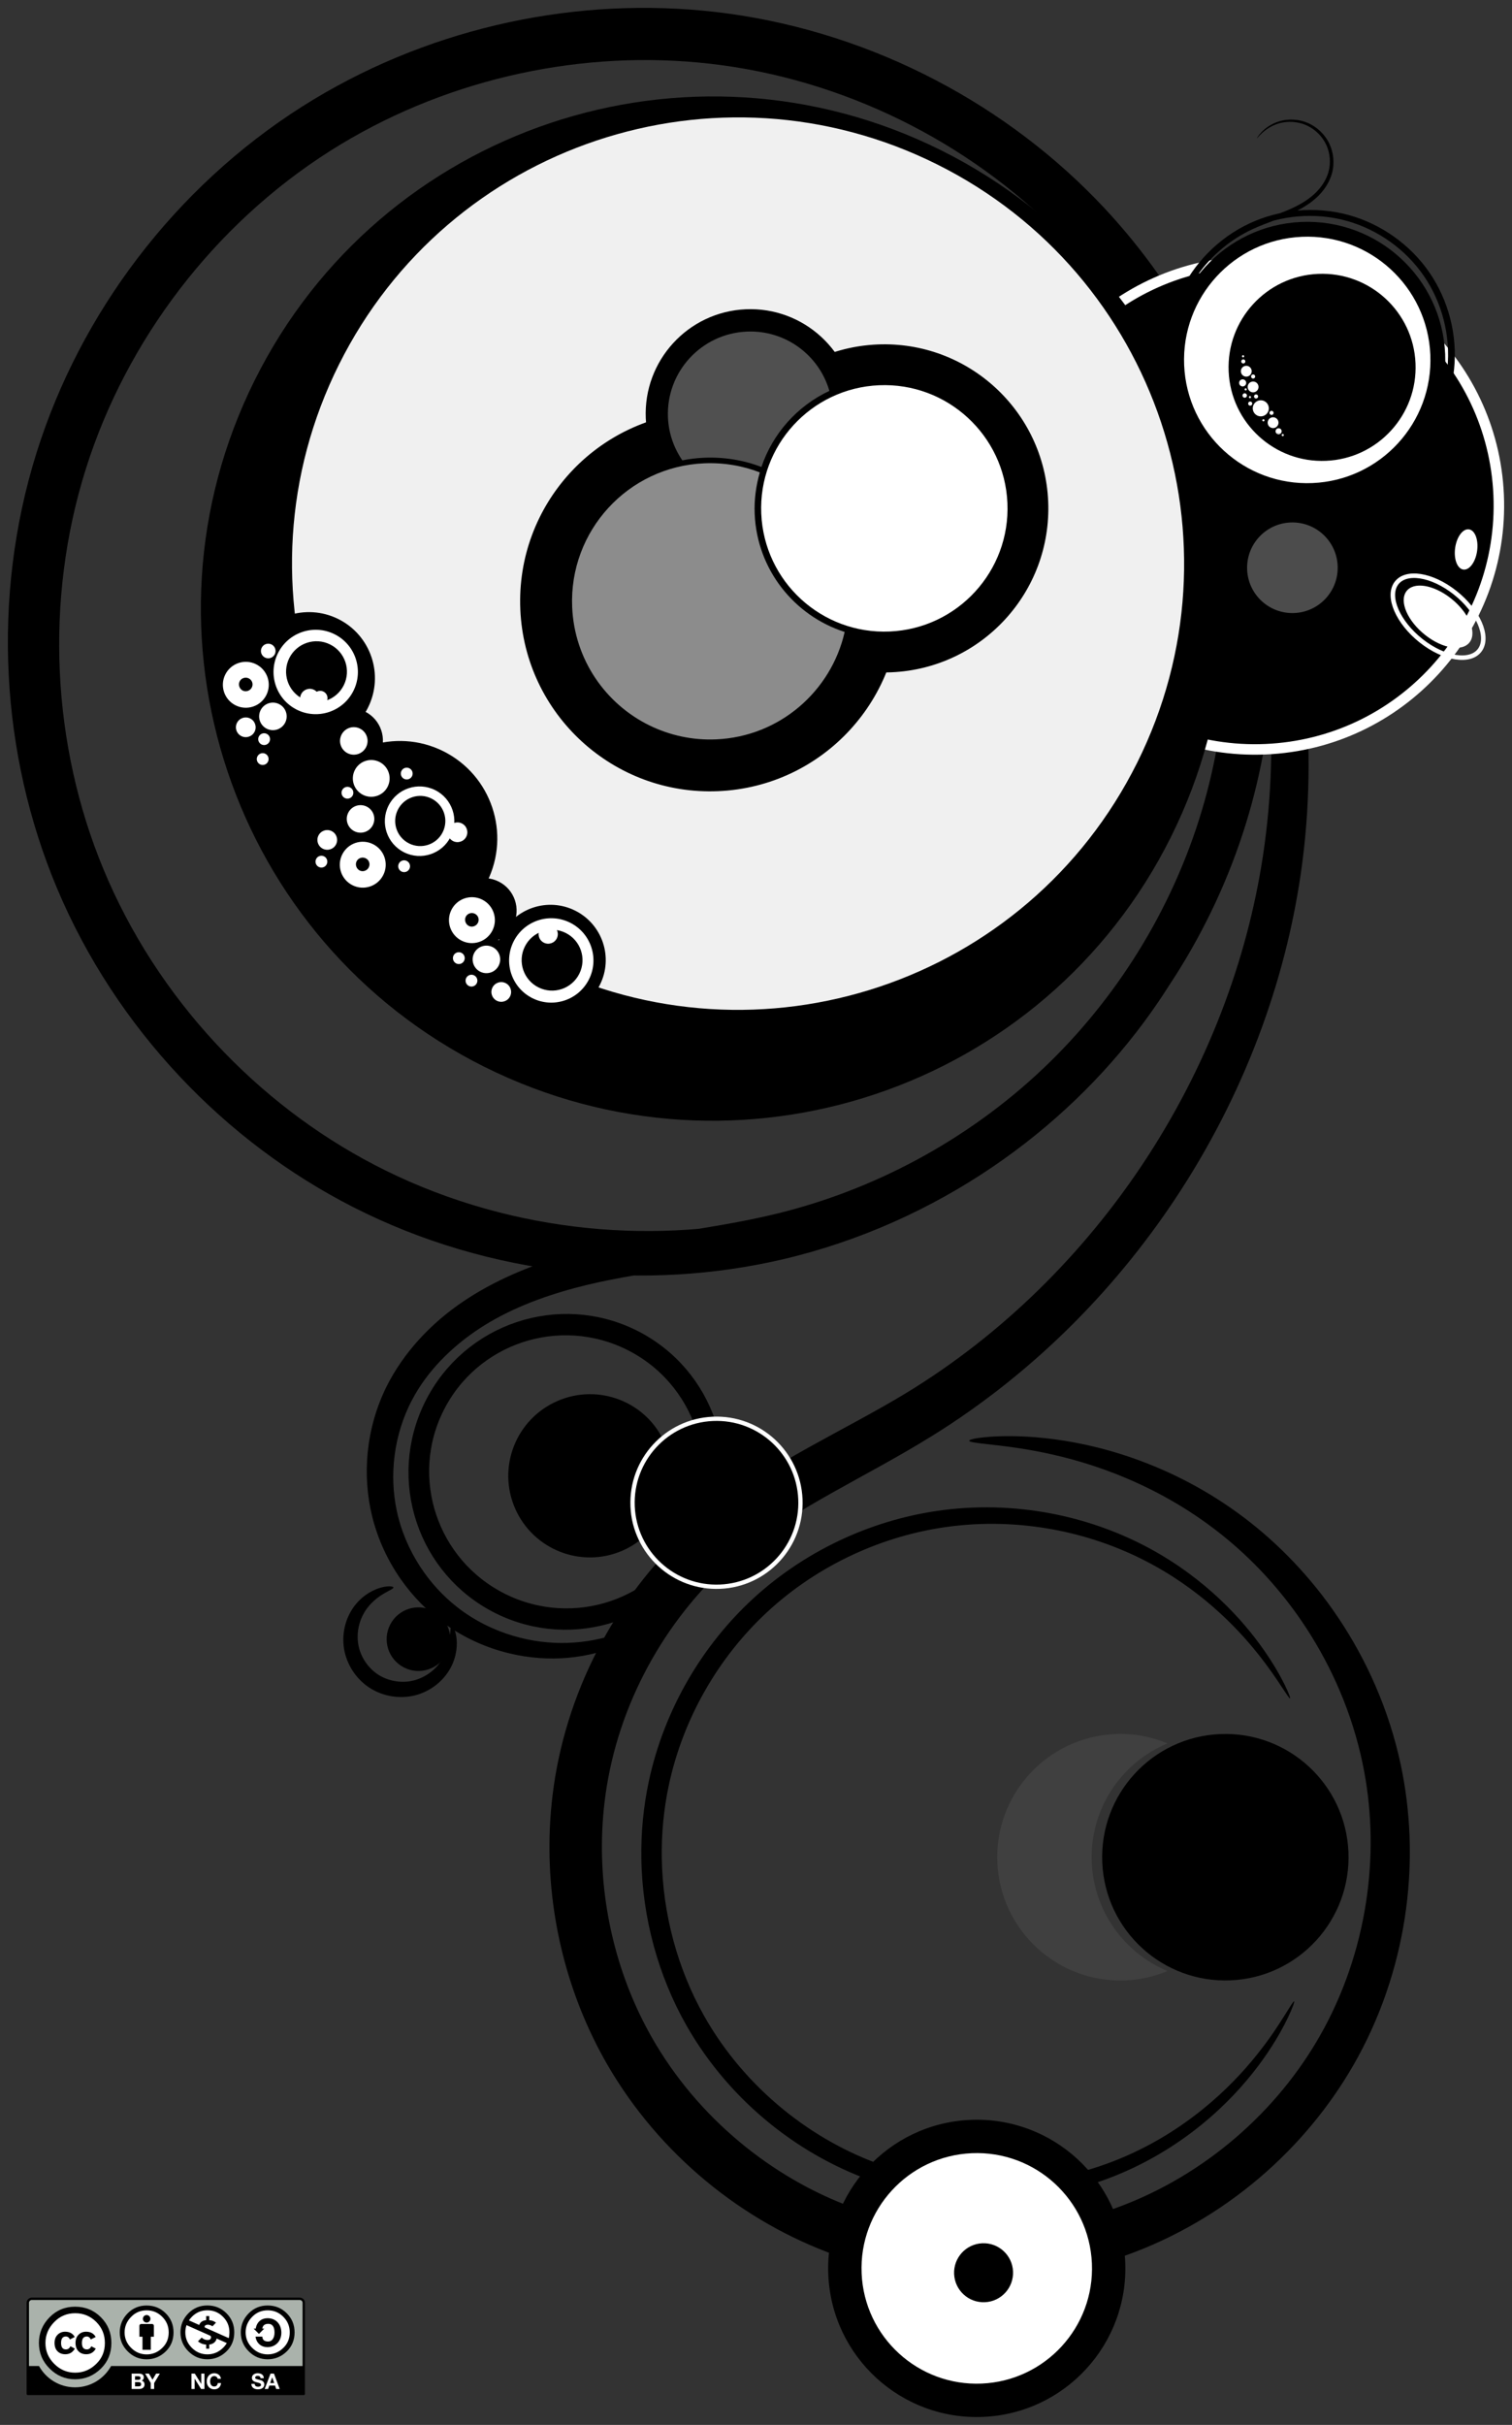 <?xml version="1.0" encoding="UTF-8" standalone="no"?>
<!-- Created with Inkscape (http://www.inkscape.org/) -->

<!-- Author: Hamed Zaghaghi (hamed.zaghaghi@gmail.com)-->

<svg
   xmlns:dc="http://purl.org/dc/elements/1.1/"
   xmlns:cc="http://creativecommons.org/ns#"
   xmlns:rdf="http://www.w3.org/1999/02/22-rdf-syntax-ns#"
   xmlns:svg="http://www.w3.org/2000/svg"
   xmlns="http://www.w3.org/2000/svg"
   xmlns:sodipodi="http://sodipodi.sourceforge.net/DTD/sodipodi-0.dtd"
   xmlns:inkscape="http://www.inkscape.org/namespaces/inkscape"
   width="288.204"
   height="462.032"
   id="svg2"
   version="1.1"
   inkscape:version="0.48.3.1 r9886"
   sodipodi:docname="ink01.svg">
  <rect width="100%" height="100%" fill="#333333" stroke="none"/>
  <defs
     id="defs4">
    <inkscape:path-effect
       effect="skeletal"
       id="path-effect4180"
       is_visible="true"
       pattern="m 384.397,105.786 c 0,-2.76 2.24,-5 5,-5 2.76,0 5,2.24 5,5 0,2.76 -2.24,5 -5,5 -2.76,0 -5,-2.24 -5,-5 z"
       copytype="single_stretched"
       prop_scale="0.13"
       scale_y_rel="false"
       spacing="0"
       normal_offset="0"
       tang_offset="0"
       prop_units="false"
       vertical_pattern="false"
       fuse_tolerance="0" />
    <inkscape:path-effect
       effect="spiro"
       id="path-effect4178"
       is_visible="true" />
    <inkscape:path-effect
       fuse_tolerance="0"
       vertical_pattern="false"
       prop_units="false"
       tang_offset="0"
       normal_offset="0"
       spacing="0"
       scale_y_rel="false"
       prop_scale="0.39"
       copytype="single_stretched"
       pattern="m 270.426,271.908 c 0,-2.76 2.24,-5 5,-5 2.76,0 5,2.24 5,5 0,2.76 -2.24,5 -5,5 -2.76,0 -5,-2.24 -5,-5 z"
       is_visible="true"
       id="path-effect4172"
       effect="skeletal" />
    <inkscape:path-effect
       is_visible="true"
       id="path-effect4170"
       effect="spiro" />
    <inkscape:path-effect
       effect="skeletal"
       id="path-effect5170"
       is_visible="true"
       pattern="m 1878.076,5 c 0,-2.76 2.24,-5 5,-5 2.76,0 5,2.24 5,5 0,2.76 -2.24,5 -5,5 -2.76,0 -5,-2.24 -5,-5 z"
       copytype="single_stretched"
       prop_scale="0.3"
       scale_y_rel="false"
       spacing="0"
       normal_offset="0"
       tang_offset="0"
       prop_units="false"
       vertical_pattern="false"
       fuse_tolerance="0" />
    <inkscape:path-effect
       effect="spiro"
       id="path-effect5168"
       is_visible="true" />
    <inkscape:path-effect
       effect="skeletal"
       id="path-effect5134"
       is_visible="true"
       pattern="m 254.426,207.908 c 0,-2.76 2.24,-5 5,-5 2.76,0 5,2.24 5,5 0,2.76 -2.24,5 -5,5 -2.76,0 -5,-2.24 -5,-5 z"
       copytype="single_stretched"
       prop_scale="1"
       scale_y_rel="false"
       spacing="0"
       normal_offset="0"
       tang_offset="0"
       prop_units="false"
       vertical_pattern="false"
       fuse_tolerance="0" />
    <inkscape:path-effect
       effect="spiro"
       id="path-effect5132"
       is_visible="true" />
  </defs>
  <sodipodi:namedview
     id="base"
     pagecolor="#ffffff"
     bordercolor="#666666"
     borderopacity="1.0"
     inkscape:pageopacity="0.0"
     inkscape:pageshadow="2"
     inkscape:zoom="2.8284271"
     inkscape:cx="34.234893"
     inkscape:cy="16.384262"
     inkscape:document-units="px"
     inkscape:current-layer="svg2"
     showgrid="false"
     showguides="true"
     inkscape:guide-bbox="true"
     inkscape:snap-bbox="false"
     inkscape:object-nodes="true"
     inkscape:snap-global="false"
     inkscape:window-width="1366"
     inkscape:window-height="744"
     inkscape:window-x="0"
     inkscape:window-y="24"
     inkscape:window-maximized="1"
     fit-margin-top="1.5"
     fit-margin-left="1.5"
     fit-margin-right="1.5"
     fit-margin-bottom="1.5" />
  <g
     inkscape:label="main"
     id="main"
     transform="translate(-55.271,-25.478)"
     inkscape:groupmode="layer">
    <path
       id="path4691-0"
       style="fill:#000000;fill-rule:nonzero;stroke:none"
       inkscape:path-effect="#path-effect5132;#path-effect5134"
       inkscape:original-d="m 262.55959,68.640739 c 1.4712,23.954866 -5.3383,206.716021 -32.18223,226.398571 -26.84393,19.68256 -37.80597,4.32564 -36.70257,22.29178 1.1034,17.96614 46.34519,-17.3325 46.34519,-17.3325 m -55.42115,30.74098 c 0,0 -56.76254,-22.23114 -53.17842,-39.8707 3.58422,-17.63953 41.82821,-18.5987 72.85171,-30.66286 C 235.2956,248.14188 284.26845,139.17819 262.3239,68.481196 254.05449,41.84034 205.27448,10.01837 193.43528,32.978636 c -11.8823,23.044054 69.1244,35.662148 69.1244,35.662148"
       d="m 262.56,68.641 c 0.194,-0.177 1.415,0.749 3.5,2.802 2.085,2.053 5.032,5.241 8.491,9.698 3.459,4.457 7.428,10.191 11.389,17.328 3.961,7.138 7.914,15.687 11.185,25.637 2.946,8.952 5.341,19.051 6.608,30.12 1.267,11.068 1.404,23.109 -0.241,35.719 -1.336,10.193 -3.841,20.707 -7.662,31.218 -3.821,10.511 -8.96,21.019 -15.483,31.104 -10e-6,1e-5 -10e-6,1e-5 -2e-5,2e-5 -5.764,8.92 -12.617,17.521 -20.544,25.453 -7.927,7.932 -16.928,15.196 -26.929,21.391 -6.137,3.808 -12.503,7.154 -18.67,10.619 -6.167,3.465 -12.137,7.049 -17.429,11.419 -6.449,5.259 -12.044,11.762 -16.43,19.1 -4.386,7.338 -7.562,15.512 -9.144,24.047 -0.689,3.695 -1.081,7.464 -1.176,11.261 -0.337,13.457 3.059,26.861 9.523,38.179 4.316,7.577 10.023,14.269 16.584,19.761 6.561,5.492 13.977,9.784 21.769,12.627 8.286,3.033 17.035,4.446 25.615,4.388 8.581,-0.058 16.992,-1.588 24.724,-4.427 8.44,-3.089 16.11,-7.743 22.642,-13.37 6.532,-5.626 11.927,-12.225 15.959,-19.305 4.598,-8.055 7.457,-16.756 8.791,-25.335 1.335,-8.58 1.145,-17.04 -0.298,-24.877 -1.789,-9.759 -5.498,-18.574 -10.13,-26.034 -4.631,-7.46 -10.186,-13.572 -15.928,-18.341 -6.434,-5.35 -13.09,-9.045 -19.149,-11.623 -6.059,-2.578 -11.536,-4.049 -16.033,-4.968 -4.498,-0.919 -8.029,-1.295 -10.419,-1.562 -2.39,-0.267 -3.648,-0.432 -3.656,-0.672 -0.008,-0.239 1.235,-0.546 3.677,-0.739 2.442,-0.194 6.093,-0.267 10.821,0.243 4.728,0.51 10.546,1.613 17.075,3.933 6.53,2.32 13.784,5.867 20.934,11.293 6.374,4.844 12.612,11.179 17.893,19.07 5.281,7.892 9.607,17.347 11.871,28.021 1.811,8.575 2.258,17.866 0.998,27.356 -1.26,9.489 -4.229,19.178 -9.195,28.278 -4.37,7.991 -10.251,15.451 -17.45,21.843 -7.199,6.392 -15.715,11.716 -25.207,15.334 -8.702,3.307 -18.145,5.141 -27.807,5.301 -9.663,0.16 -19.546,-1.355 -29.006,-4.728 -8.89,-3.18 -17.316,-7.976 -24.776,-14.155 -7.46,-6.178 -13.953,-13.739 -18.921,-22.376 -7.412,-12.917 -11.287,-28.061 -10.897,-43.369 0.11,-4.319 0.559,-8.615 1.346,-12.84 1.829,-9.756 5.442,-19.025 10.44,-27.331 4.997,-8.306 11.377,-15.647 18.759,-21.62 6.08,-4.865 12.525,-8.726 18.883,-12.269 6.358,-3.543 12.63,-6.767 18.423,-10.276 9.393,-5.699 17.897,-12.428 25.432,-19.804 7.535,-7.376 14.099,-15.397 19.665,-23.735 1e-5,-1e-5 1e-5,-2e-5 2e-5,-2e-5 6.29,-9.431 11.314,-19.283 15.115,-29.159 3.801,-9.875 6.381,-19.774 7.861,-29.396 1.839,-11.901 2.011,-23.366 1.114,-33.983 -0.897,-10.617 -2.861,-20.387 -5.357,-29.119 -2.777,-9.703 -6.212,-18.141 -9.671,-25.275 -3.46,-7.134 -6.943,-12.972 -9.947,-17.61 -3.004,-4.638 -5.526,-8.085 -7.208,-10.441 -1.682,-2.356 -2.52,-3.629 -2.326,-3.806 z M 184.599,330.74 c 0.085,0.09 -0.197,0.543 -0.894,1.304 -0.697,0.762 -1.812,1.833 -3.453,3.043 -1.641,1.21 -3.815,2.56 -6.608,3.738 -2.793,1.178 -6.214,2.186 -10.213,2.532 -3.431,0.294 -7.269,0.086 -11.288,-0.907 -4.019,-0.994 -8.225,-2.774 -12.157,-5.605 -3.075,-2.218 -5.947,-5.065 -8.347,-8.505 -2.4,-3.439 -4.33,-7.471 -5.435,-11.955 0,0 0,-10e-6 0,-2e-5 -0.942,-3.844 -1.263,-7.981 -0.841,-12.196 0.422,-4.215 1.588,-8.51 3.614,-12.577 3.184,-6.33 8.293,-11.912 14.577,-16.147 5.801,-3.916 12.486,-6.77 19.529,-8.785 6.421,-1.84 13.106,-3.056 19.894,-4.175 6.788,-1.119 13.68,-2.14 20.468,-3.809 8.923,-2.186 17.869,-5.564 26.473,-10.182 8.604,-4.618 16.866,-10.477 24.318,-17.565 6.746,-6.413 12.834,-13.843 17.966,-22.109 5.132,-8.266 9.308,-17.368 12.189,-27.048 2.678,-8.988 4.241,-18.489 4.558,-28.187 0.317,-9.698 -0.613,-19.593 -2.916,-29.302 -2.173,-9.172 -5.576,-18.194 -10.142,-26.734 -4.565,-8.54 -10.291,-16.597 -17.079,-23.795 -8.413,-8.933 -18.511,-16.537 -29.726,-22.346 -11.215,-5.809 -23.546,-9.823 -36.318,-11.539 -11.842,-1.599 -24.088,-1.216 -36.075,1.117 -11.987,2.332 -23.714,6.614 -34.449,12.785 -1.351,0.777 -2.684,1.582 -3.997,2.415 -11.143,7.057 -20.884,16.133 -28.78,26.454 -7.896,10.32 -13.946,21.884 -17.777,33.984 -4.022,12.667 -5.625,25.945 -5.015,38.939 0.61,12.993 3.433,25.701 8.252,37.358 5.125,12.423 12.518,23.682 21.376,33.243 8.858,9.561 19.181,17.425 30.277,23.206 10e-6,0 2e-5,1e-5 3e-5,1e-5 12.121,6.326 25.177,10.186 38.155,11.785 12.978,1.599 25.877,0.936 37.938,-1.732 13.751,-3.033 26.429,-8.655 37.419,-15.854 10.991,-7.2 20.295,-15.977 27.642,-25.524 4.583,-5.948 8.415,-12.2 11.56,-18.541 3.145,-6.341 5.604,-12.772 7.453,-19.128 1.85,-6.356 3.09,-12.637 3.812,-18.722 0.722,-6.085 0.925,-11.974 0.709,-17.585 -0.24,-6.302 -1.007,-12.253 -2.107,-17.785 -1.101,-5.532 -2.535,-10.648 -4.139,-15.321 -3.208,-9.346 -7.071,-16.909 -10.574,-22.808 -3.503,-5.9 -6.649,-10.16 -8.788,-13.023 -2.139,-2.864 -3.271,-4.348 -3.1,-4.508 0.171,-0.16 1.641,1.009 4.153,3.613 2.512,2.604 6.065,6.661 10.018,12.465 3.953,5.803 8.308,13.377 12.012,22.9 1.852,4.761 3.534,10.006 4.872,15.718 1.338,5.711 2.333,11.89 2.778,18.478 0.395,5.866 0.351,12.043 -0.243,18.447 -0.593,6.404 -1.736,13.034 -3.531,19.768 -1.795,6.734 -4.242,13.57 -7.434,20.341 -3.192,6.771 -7.129,13.475 -11.889,19.896 -7.642,10.296 -17.382,19.806 -28.985,27.656 -11.603,7.851 -25.071,14.042 -39.823,17.496 -12.943,3.023 -26.789,3.901 -40.763,2.325 -13.974,-1.576 -28.076,-5.606 -41.278,-12.344 -1e-5,-10e-6 -2e-5,-2e-5 -3e-5,-2e-5 -12.077,-6.174 -23.306,-14.581 -32.959,-24.859 -9.653,-10.277 -17.729,-22.424 -23.394,-35.925 -5.309,-12.676 -8.446,-26.452 -9.164,-40.556 -0.718,-14.105 0.982,-28.537 5.33,-42.392 4.161,-13.228 10.709,-25.824 19.283,-37.062 8.573,-11.238 19.17,-21.116 31.35,-28.846 1.437,-0.91 2.894,-1.79 4.371,-2.638 11.729,-6.738 24.486,-11.394 37.53,-13.915 13.043,-2.521 26.372,-2.908 39.31,-1.14 13.951,1.915 27.345,6.313 39.507,12.67 12.162,6.357 23.092,14.671 32.226,24.45 7.352,7.879 13.52,16.656 18.415,25.946 4.895,9.29 8.517,19.093 10.807,29.065 2.422,10.558 3.346,21.266 2.916,31.74 -0.429,10.473 -2.211,20.712 -5.196,30.397 -3.217,10.428 -7.812,20.178 -13.427,29.001 -5.614,8.823 -12.247,16.718 -19.577,23.515 -8.102,7.508 -17.023,13.654 -26.28,18.449 -9.257,4.796 -18.849,8.242 -28.394,10.414 -7.254,1.645 -14.323,2.576 -21.076,3.556 -6.752,0.98 -13.187,2.006 -19.216,3.624 -6.602,1.774 -12.737,4.199 -17.939,7.573 -5.608,3.644 -10.203,8.343 -13.005,13.656 -1.804,3.382 -2.905,7.032 -3.373,10.648 -0.469,3.615 -0.306,7.197 0.404,10.532 0,0 0,1e-5 10e-6,2e-5 0.824,3.893 2.392,7.476 4.395,10.575 2.003,3.099 4.441,5.715 7.081,7.782 3.371,2.645 7.076,4.412 10.668,5.485 3.591,1.073 7.074,1.454 10.227,1.367 3.675,-0.098 6.912,-0.816 9.615,-1.712 2.702,-0.896 4.878,-1.973 6.577,-2.936 1.699,-0.964 2.929,-1.816 3.767,-2.379 0.838,-0.563 1.289,-0.838 1.374,-0.748 z"
       inkscape:connector-curvature="0"
       inkscape:transform-center-x="-30.87579"
       inkscape:transform-center-y="-160.00083"
       sodipodi:nodetypes="cssccssssc" />
    <path
       inkscape:connector-curvature="0"
       style="fill:#ffffff;fill-opacity:1;fill-rule:nonzero"
       d="m 247.061,123.836 c -1.126,-26.198 19.199,-48.348 45.396,-49.474 26.198,-1.126 48.348,19.199 49.474,45.396 1.126,26.198 -19.199,48.348 -45.396,49.473 -26.198,1.126 -48.348,-19.199 -49.474,-45.396 z"
       id="path5363" />
    <path
       id="path5365"
       d="m 249.058,123.75 c -1.079,-25.094 18.39,-46.311 43.484,-47.39 25.094,-1.078 46.311,18.39 47.39,43.484 1.079,25.094 -18.39,46.311 -43.485,47.39 -25.094,1.079 -46.311,-18.39 -47.39,-43.484 z"
       style="fill:#000000;fill-opacity:1;fill-rule:nonzero"
       inkscape:connector-curvature="0" />
    <path
       sodipodi:type="arc"
       style="fill-rule:nonzero"
       id="path5136"
       sodipodi:cx="-1460.8826"
       sodipodi:cy="442.83615"
       sodipodi:rx="63.63961"
       sodipodi:ry="63.63961"
       d="m -1397.243,442.836 c 0,35.147 -28.492,63.64 -63.64,63.64 -35.147,0 -63.64,-28.492 -63.64,-63.64 0,-35.147 28.492,-63.64 63.64,-63.64 35.147,0 63.64,28.492 63.64,63.64 z"
       transform="matrix(-1.372,-0.684,0.684,-1.372,-2116.089,-250.235)" />
    <path
       style="fill-rule:nonzero"
       d="m 173.944,320.922 c 1.199,-0.524 2.287,-1.178 3.278,-1.943 -0.241,-0.416 -0.476,-0.857 -0.674,-1.309 -2.686,-6.151 -0.096,-13.248 5.773,-16.297 -0.113,-0.312 -0.208,-0.633 -0.343,-0.941 -3.438,-7.874 -12.604,-11.444 -20.477,-8.005 -7.874,3.438 -11.485,12.588 -8.047,20.461 3.438,7.874 12.616,11.472 20.49,8.034 z"
       id="path5138"
       inkscape:connector-curvature="0" />
    <path
       sodipodi:type="arc"
       style="fill-rule:nonzero"
       id="path5140"
       sodipodi:cx="-1460.8826"
       sodipodi:cy="442.83615"
       sodipodi:rx="63.63961"
       sodipodi:ry="63.63961"
       d="m -1397.243,442.836 c 0,35.147 -28.492,63.64 -63.64,63.64 -35.147,0 -63.64,-28.492 -63.64,-63.64 0,-35.147 28.492,-63.64 63.64,-63.64 35.147,0 63.64,28.492 63.64,63.64 z"
       transform="matrix(-0.085,-0.043,0.043,-0.085,-8.182,312.621)" />
    <path
       sodipodi:type="arc"
       style="fill:#f0f0f0;fill-opacity:1;fill-rule:nonzero"
       id="path5160"
       sodipodi:cx="-1720"
       sodipodi:cy="-41.637814"
       sodipodi:rx="48"
       sodipodi:ry="48"
       d="m -1672,-41.638 c 0,26.51 -21.49,48 -48,48 -26.51,0 -48,-21.49 -48,-48 0,-26.51 21.49,-48 48,-48 26.51,0 48,21.49 48,48 z"
       transform="matrix(-1.585,-0.79,0.79,-1.585,-2497.352,-1291.926)" />
    <path
       style="fill:#000000;fill-rule:evenodd;stroke:none"
       d="m 141.35,335.254 c 0.108,-0.027 0.264,0.131 0.434,0.477 0.17,0.346 0.354,0.882 0.465,1.602 0.111,0.72 0.148,1.625 -0.005,2.663 -0.153,1.038 -0.496,2.211 -1.152,3.39 -0.619,1.107 -1.508,2.198 -2.671,3.117 -1.163,0.919 -2.6,1.665 -4.238,2.049 -2.723,0.63 -5.904,0.196 -8.538,-1.534 -0.015,-0.01 -0.03,-0.019 -0.044,-0.029 -2.637,-1.763 -4.278,-4.548 -4.748,-7.317 -0.274,-1.65 -0.143,-3.254 0.251,-4.674 0.394,-1.419 1.049,-2.654 1.823,-3.65 0,0 0,0 1e-5,0 0.826,-1.057 1.765,-1.826 2.656,-2.37 0.89,-0.543 1.733,-0.862 2.434,-1.042 0.701,-0.179 1.263,-0.221 1.646,-0.201 0.383,0.021 0.588,0.102 0.606,0.211 0.036,0.219 -0.685,0.496 -1.788,1.143 -0.552,0.324 -1.197,0.75 -1.853,1.328 -0.656,0.578 -1.324,1.309 -1.87,2.211 0,0 0,0 0,0 -0.516,0.846 -0.927,1.856 -1.145,2.974 -0.218,1.117 -0.243,2.342 0.02,3.545 0.433,2.022 1.722,4.078 3.632,5.344 0.011,0.007 0.021,0.014 0.032,0.021 1.899,1.257 4.277,1.647 6.298,1.269 1.218,-0.223 2.344,-0.722 3.294,-1.36 0.951,-0.638 1.725,-1.414 2.307,-2.224 0.621,-0.859 1.035,-1.764 1.311,-2.599 0.276,-0.835 0.415,-1.6 0.497,-2.238 0.081,-0.638 0.106,-1.151 0.145,-1.511 0.039,-0.36 0.095,-0.568 0.203,-0.595 z"
       id="path5166"
       inkscape:path-effect="#path-effect5168;#path-effect5170"
       inkscape:original-d="m 141.34967,335.25378 c -0.32759,0.65747 2.67094,12.21037 -7.46226,11.91302 -5.41198,-0.1588 -3.62025,-19.21959 -3.62025,-19.21959"
       inkscape:connector-curvature="0"
       sodipodi:nodetypes="csc" />
    <path
       style="fill:#000000;fill-opacity:1;fill-rule:nonzero"
       d="m 178.363,105.188 c -0.473,-11.006 8.066,-20.311 19.071,-20.784 11.006,-0.473 20.311,8.066 20.784,19.071 0.473,11.006 -8.065,20.311 -19.071,20.784 -11.006,0.473 -20.311,-8.066 -20.784,-19.071 z"
       id="path5216"
       inkscape:connector-curvature="0" />
    <path
       style="fill:#000000;fill-opacity:1;fill-rule:nonzero"
       d="m 154.449,141.604 c -0.859,-19.98 14.642,-36.872 34.621,-37.731 19.98,-0.859 36.872,14.642 37.731,34.621 0.859,19.98 -14.642,36.872 -34.622,37.731 -19.98,0.859 -36.872,-14.642 -37.731,-34.621 z"
       id="path5214"
       inkscape:connector-curvature="0" />
    <path
       style="fill:#000000;fill-opacity:1;fill-rule:nonzero"
       d="m 192.605,123.685 c -0.741,-17.248 12.64,-31.832 29.889,-32.573 17.248,-0.741 31.832,12.64 32.573,29.889 0.741,17.248 -12.64,31.832 -29.889,32.573 -17.248,0.741 -31.832,-12.64 -32.573,-29.889 z"
       id="path5196"
       inkscape:connector-curvature="0" />
    <path
       inkscape:connector-curvature="0"
       style="fill:#505050;fill-opacity:1;fill-rule:nonzero"
       d="m 185.329,113.188 c 1.336,-0.261 2.721,-0.435 4.122,-0.495 3.855,-0.166 7.571,0.463 10.959,1.76 2.155,-6.396 6.852,-11.642 12.949,-14.497 -1.965,-6.798 -8.354,-11.616 -15.738,-11.298 -8.665,0.372 -15.401,7.693 -15.029,16.358 0.131,3.044 1.133,5.831 2.737,8.172 z"
       id="path5218" />
    <path
       inkscape:connector-curvature="0"
       style="fill:#8c8c8c;fill-opacity:1;fill-rule:nonzero"
       d="m 179.082,163.704 c 3.812,1.863 8.142,2.847 12.679,2.652 12.117,-0.521 21.948,-9.183 24.512,-20.466 -9.575,-3.073 -16.694,-11.842 -17.151,-22.477 -0.118,-2.748 0.259,-5.421 0.981,-7.925 -3.282,-1.27 -6.883,-1.893 -10.624,-1.732 -14.518,0.624 -25.77,12.895 -25.146,27.413 0.429,9.981 6.362,18.437 14.747,22.536 z"
       id="path5220" />
    <path
       id="path5222"
       d="m 200.375,123.351 c -0.557,-12.957 9.496,-23.913 22.453,-24.47 12.957,-0.557 23.913,9.496 24.47,22.453 0.557,12.957 -9.496,23.913 -22.453,24.47 -12.957,0.557 -23.913,-9.496 -24.47,-22.453 z"
       style="fill:#ffffff;fill-opacity:1;fill-rule:nonzero"
       inkscape:connector-curvature="0" />
    <path
       sodipodi:type="arc"
       style="fill:none;stroke:#000000;stroke-width:6.377;stroke-miterlimit:4;stroke-opacity:1;stroke-dasharray:none"
       id="path5264"
       sodipodi:cx="163"
       sodipodi:cy="205.86218"
       sodipodi:rx="46"
       sodipodi:ry="43.5"
       d="m 209,205.862 c 0,24.024 -20.595,43.5 -46,43.5 -25.405,0 -46,-19.476 -46,-43.5 0,-24.024 20.595,-43.5 46,-43.5 25.405,0 46,19.476 46,43.5 z"
       transform="matrix(-0.546,-0.272,0.288,-0.577,192.883,469.035)" />
    <path
       sodipodi:type="arc"
       style="fill-rule:nonzero"
       id="path5270"
       sodipodi:cx="-1460.8826"
       sodipodi:cy="442.83615"
       sodipodi:rx="63.63961"
       sodipodi:ry="63.63961"
       d="m -1397.243,442.836 c 0,35.147 -28.492,63.64 -63.64,63.64 -35.147,0 -63.64,-28.492 -63.64,-63.64 0,-35.147 28.492,-63.64 63.64,-63.64 35.147,0 63.64,28.492 63.64,63.64 z"
       transform="matrix(-0.261,-0.13,0.13,-0.261,-307.357,110.888)" />
    <path
       transform="matrix(-0.087,-0.043,0.043,-0.087,1.426,174.68)"
       d="m -1397.243,442.836 c 0,35.147 -28.492,63.64 -63.64,63.64 -35.147,0 -63.64,-28.492 -63.64,-63.64 0,-35.147 28.492,-63.64 63.64,-63.64 35.147,0 63.64,28.492 63.64,63.64 z"
       sodipodi:ry="63.63961"
       sodipodi:rx="63.63961"
       sodipodi:cy="442.83615"
       sodipodi:cx="-1460.8826"
       id="path5272"
       style="fill-rule:nonzero"
       sodipodi:type="arc" />
    <path
       transform="matrix(-0.148,-0.074,0.074,-0.148,-88.78,165.842)"
       d="m -1397.243,442.836 c 0,35.147 -28.492,63.64 -63.64,63.64 -35.147,0 -63.64,-28.492 -63.64,-63.64 0,-35.147 28.492,-63.64 63.64,-63.64 35.147,0 63.64,28.492 63.64,63.64 z"
       sodipodi:ry="63.63961"
       sodipodi:rx="63.63961"
       sodipodi:cy="442.83615"
       sodipodi:cx="-1460.8826"
       id="path5274"
       style="fill-rule:nonzero"
       sodipodi:type="arc" />
    <path
       sodipodi:type="arc"
       style="fill-rule:nonzero"
       id="path5276"
       sodipodi:cx="-1460.8826"
       sodipodi:cy="442.83615"
       sodipodi:rx="63.63961"
       sodipodi:ry="63.63961"
       d="m -1397.243,442.836 c 0,35.147 -28.492,63.64 -63.64,63.64 -35.147,0 -63.64,-28.492 -63.64,-63.64 0,-35.147 28.492,-63.64 63.64,-63.64 35.147,0 63.64,28.492 63.64,63.64 z"
       transform="matrix(-0.177,-0.088,0.088,-0.177,-183.39,104.516)" />
    <path
       sodipodi:type="arc"
       style="fill-rule:nonzero"
       id="path5278"
       sodipodi:cx="-1460.8826"
       sodipodi:cy="442.83615"
       sodipodi:rx="63.63961"
       sodipodi:ry="63.63961"
       d="m -1397.243,442.836 c 0,35.147 -28.492,63.64 -63.64,63.64 -35.147,0 -63.64,-28.492 -63.64,-63.64 0,-35.147 28.492,-63.64 63.64,-63.64 35.147,0 63.64,28.492 63.64,63.64 z"
       transform="matrix(-0.087,-0.043,0.043,-0.087,-24.054,142.293)" />
    <path
       inkscape:connector-curvature="0"
       style="fill:#ffffff;fill-opacity:1;fill-rule:nonzero;stroke-width:0;stroke-miterlimit:4;stroke-dasharray:none"
       d="m 132.298,187.877 c 3.275,1.632 7.252,0.3 8.884,-2.975 1.632,-3.275 0.3,-7.252 -2.975,-8.884 -3.275,-1.632 -7.252,-0.3 -8.884,2.975 -1.632,3.275 -0.3,7.252 2.975,8.884 z m 0.948,-1.692 c -2.363,-1.178 -3.325,-4.048 -2.147,-6.412 1.178,-2.363 4.048,-3.325 6.412,-2.147 2.363,1.178 3.325,4.048 2.147,6.412 -1.178,2.363 -4.048,3.325 -6.412,2.147 z"
       id="path5176" />
    <path
       inkscape:connector-curvature="0"
       style="fill:#ffffff;fill-opacity:1;fill-rule:nonzero;stroke-width:0;stroke-miterlimit:4;stroke-dasharray:none"
       d="m 122.468,194.151 c 2.163,1.078 4.789,0.198 5.867,-1.965 1.078,-2.163 0.198,-4.789 -1.965,-5.867 -2.163,-1.078 -4.789,-0.198 -5.867,1.965 -1.078,2.163 -0.198,4.789 1.965,5.867 z m 1.366,-2.811 c -0.635,-0.316 -0.906,-1.125 -0.589,-1.76 0.316,-0.635 1.111,-0.878 1.746,-0.561 0.635,0.316 0.892,1.083 0.575,1.718 -0.316,0.635 -1.097,0.92 -1.732,0.603 z"
       id="path5178" />
    <path
       sodipodi:type="arc"
       style="fill:#ffffff;fill-opacity:1;fill-rule:nonzero;stroke-width:0;stroke-miterlimit:4;stroke-dasharray:none"
       id="path5180"
       sodipodi:cx="-1531"
       sodipodi:cy="366.36218"
       sodipodi:rx="10"
       sodipodi:ry="10"
       d="m -1521,366.362 c 0,5.523 -4.477,10 -10,10 -5.523,0 -10,-4.477 -10,-10 0,-5.523 4.477,-10 10,-10 5.523,0 10,4.477 10,10 z"
       transform="matrix(-0.235,-0.117,0.117,-0.235,-278.654,88.479)" />
    <path
       transform="matrix(-0.168,-0.084,0.084,-0.168,-170.33,118.458)"
       d="m -1521,366.362 c 0,5.523 -4.477,10 -10,10 -5.523,0 -10,-4.477 -10,-10 0,-5.523 4.477,-10 10,-10 5.523,0 10,4.477 10,10 z"
       sodipodi:ry="10"
       sodipodi:rx="10"
       sodipodi:cy="366.36218"
       sodipodi:cx="-1531"
       id="path5182"
       style="fill:#ffffff;fill-opacity:1;fill-rule:nonzero;stroke-width:0;stroke-miterlimit:4;stroke-dasharray:none"
       sodipodi:type="arc" />
    <path
       sodipodi:type="arc"
       style="fill:#ffffff;fill-opacity:1;fill-rule:nonzero;stroke-width:0;stroke-miterlimit:4;stroke-dasharray:none"
       id="path5184"
       sodipodi:cx="-1531"
       sodipodi:cy="366.36218"
       sodipodi:rx="10"
       sodipodi:ry="10"
       d="m -1521,366.362 c 0,5.523 -4.477,10 -10,10 -5.523,0 -10,-4.477 -10,-10 0,-5.523 4.477,-10 10,-10 5.523,0 10,4.477 10,10 z"
       transform="matrix(-0.101,-0.05,0.05,-0.101,-56.413,150.106)" />
    <path
       transform="matrix(-0.101,-0.05,0.05,-0.101,-40.648,150.978)"
       d="m -1521,366.362 c 0,5.523 -4.477,10 -10,10 -5.523,0 -10,-4.477 -10,-10 0,-5.523 4.477,-10 10,-10 5.523,0 10,4.477 10,10 z"
       sodipodi:ry="10"
       sodipodi:rx="10"
       sodipodi:cy="366.36218"
       sodipodi:cx="-1531"
       id="path5186"
       style="fill:#ffffff;fill-opacity:1;fill-rule:nonzero;stroke-width:0;stroke-miterlimit:4;stroke-dasharray:none"
       sodipodi:type="arc" />
    <path
       id="path5313"
       d="m 156.765,215.671 c 3.974,1.98 8.801,0.364 10.781,-3.61 1.98,-3.974 0.364,-8.801 -3.61,-10.781 -3.974,-1.98 -8.801,-0.364 -10.781,3.61 -1.98,3.974 -0.364,8.801 3.61,10.781 z m 1.15,-2.054 c -2.868,-1.429 -4.035,-4.912 -2.605,-7.78 1.429,-2.868 4.912,-4.035 7.78,-2.605 2.868,1.429 4.035,4.912 2.605,7.78 -1.429,2.868 -4.912,4.035 -7.78,2.605 z"
       style="fill:#ffffff;fill-opacity:1;fill-rule:nonzero;stroke-width:0;stroke-miterlimit:4;stroke-dasharray:none"
       inkscape:connector-curvature="0" />
    <path
       id="path5315"
       d="m 143.275,204.716 c 2.163,1.078 4.789,0.198 5.867,-1.965 1.078,-2.163 0.198,-4.789 -1.965,-5.867 -2.163,-1.078 -4.789,-0.198 -5.867,1.965 -1.078,2.163 -0.198,4.789 1.965,5.867 z m 1.366,-2.811 c -0.635,-0.316 -0.906,-1.125 -0.589,-1.76 0.316,-0.635 1.111,-0.878 1.746,-0.561 0.635,0.316 0.892,1.083 0.575,1.718 -0.316,0.635 -1.097,0.92 -1.732,0.603 z"
       style="fill:#ffffff;fill-opacity:1;fill-rule:nonzero;stroke-width:0;stroke-miterlimit:4;stroke-dasharray:none"
       inkscape:connector-curvature="0" />
    <path
       transform="matrix(-0.235,-0.117,0.117,-0.235,-254.663,115.246)"
       d="m -1521,366.362 c 0,5.523 -4.477,10 -10,10 -5.523,0 -10,-4.477 -10,-10 0,-5.523 4.477,-10 10,-10 5.523,0 10,4.477 10,10 z"
       sodipodi:ry="10"
       sodipodi:rx="10"
       sodipodi:cy="366.36218"
       sodipodi:cx="-1531"
       id="path5317"
       style="fill:#ffffff;fill-opacity:1;fill-rule:nonzero;stroke-width:0;stroke-miterlimit:4;stroke-dasharray:none"
       sodipodi:type="arc" />
    <path
       sodipodi:type="arc"
       style="fill:#ffffff;fill-opacity:1;fill-rule:nonzero;stroke-width:0;stroke-miterlimit:4;stroke-dasharray:none"
       id="path5319"
       sodipodi:cx="-1531"
       sodipodi:cy="366.36218"
       sodipodi:rx="10"
       sodipodi:ry="10"
       d="m -1521,366.362 c 0,5.523 -4.477,10 -10,10 -5.523,0 -10,-4.477 -10,-10 0,-5.523 4.477,-10 10,-10 5.523,0 10,4.477 10,10 z"
       transform="matrix(-0.168,-0.084,0.084,-0.168,-137.165,147.426)" />
    <path
       transform="matrix(-0.101,-0.05,0.05,-0.101,-30.22,168.49)"
       d="m -1521,366.362 c 0,5.523 -4.477,10 -10,10 -5.523,0 -10,-4.477 -10,-10 0,-5.523 4.477,-10 10,-10 5.523,0 10,4.477 10,10 z"
       sodipodi:ry="10"
       sodipodi:rx="10"
       sodipodi:cy="366.36218"
       sodipodi:cx="-1531"
       id="path5321"
       style="fill:#ffffff;fill-opacity:1;fill-rule:nonzero;stroke-width:0;stroke-miterlimit:4;stroke-dasharray:none"
       sodipodi:type="arc" />
    <path
       sodipodi:type="arc"
       style="fill:#ffffff;fill-opacity:1;fill-rule:nonzero;stroke-width:0;stroke-miterlimit:4;stroke-dasharray:none"
       id="path5323"
       sodipodi:cx="-1531"
       sodipodi:cy="366.36218"
       sodipodi:rx="10"
       sodipodi:ry="10"
       d="m -1521,366.362 c 0,5.523 -4.477,10 -10,10 -5.523,0 -10,-4.477 -10,-10 0,-5.523 4.477,-10 10,-10 5.523,0 10,4.477 10,10 z"
       transform="matrix(-0.101,-0.05,0.05,-0.101,-27.81,172.78)" />
    <path
       sodipodi:type="arc"
       style="fill:#ffffff;fill-opacity:1;fill-rule:nonzero;stroke-width:0;stroke-miterlimit:4;stroke-dasharray:none"
       id="path5325"
       sodipodi:cx="-1531"
       sodipodi:cy="366.36218"
       sodipodi:rx="10"
       sodipodi:ry="10"
       d="m -1521,366.362 c 0,5.523 -4.477,10 -10,10 -5.523,0 -10,-4.477 -10,-10 0,-5.523 4.477,-10 10,-10 5.523,0 10,4.477 10,10 z"
       transform="matrix(-0.314,-0.156,0.156,-0.314,-411.854,49.994)" />
    <path
       transform="matrix(-0.168,-0.084,0.084,-0.168,-145.508,117)"
       d="m -1521,366.362 c 0,5.523 -4.477,10 -10,10 -5.523,0 -10,-4.477 -10,-10 0,-5.523 4.477,-10 10,-10 5.523,0 10,4.477 10,10 z"
       sodipodi:ry="10"
       sodipodi:rx="10"
       sodipodi:cy="366.36218"
       sodipodi:cx="-1531"
       id="path5327"
       style="fill:#ffffff;fill-opacity:1;fill-rule:nonzero;stroke-width:0;stroke-miterlimit:4;stroke-dasharray:none"
       sodipodi:type="arc" />
    <path
       sodipodi:type="arc"
       style="fill:#ffffff;fill-opacity:1;fill-rule:nonzero;stroke-width:0;stroke-miterlimit:4;stroke-dasharray:none"
       id="path5329"
       sodipodi:cx="-1531"
       sodipodi:cy="366.36218"
       sodipodi:rx="10"
       sodipodi:ry="10"
       d="m -1521,366.362 c 0,5.523 -4.477,10 -10,10 -5.523,0 -10,-4.477 -10,-10 0,-5.523 4.477,-10 10,-10 5.523,0 10,4.477 10,10 z"
       transform="matrix(-0.164,-0.082,0.082,-0.164,-121.363,137.997)" />
    <path
       transform="matrix(-0.101,-0.05,0.05,-0.101,-51.451,136.976)"
       d="m -1521,366.362 c 0,5.523 -4.477,10 -10,10 -5.523,0 -10,-4.477 -10,-10 0,-5.523 4.477,-10 10,-10 5.523,0 10,4.477 10,10 z"
       sodipodi:ry="10"
       sodipodi:rx="10"
       sodipodi:cy="366.36218"
       sodipodi:cx="-1531"
       id="path5331"
       style="fill:#ffffff;fill-opacity:1;fill-rule:nonzero;stroke-width:0;stroke-miterlimit:4;stroke-dasharray:none"
       sodipodi:type="arc" />
    <path
       sodipodi:type="arc"
       style="fill:#ffffff;fill-opacity:1;fill-rule:nonzero;stroke-width:0;stroke-miterlimit:4;stroke-dasharray:none"
       id="path5333"
       sodipodi:cx="-1531"
       sodipodi:cy="366.36218"
       sodipodi:rx="10"
       sodipodi:ry="10"
       d="m -1521,366.362 c 0,5.523 -4.477,10 -10,10 -5.523,0 -10,-4.477 -10,-10 0,-5.523 4.477,-10 10,-10 5.523,0 10,4.477 10,10 z"
       transform="matrix(-0.101,-0.05,0.05,-0.101,-40.151,133.323)" />
    <path
       transform="matrix(-0.235,-0.117,0.117,-0.235,-279.94,73.618)"
       d="m -1521,366.362 c 0,5.523 -4.477,10 -10,10 -5.523,0 -10,-4.477 -10,-10 0,-5.523 4.477,-10 10,-10 5.523,0 10,4.477 10,10 z"
       sodipodi:ry="10"
       sodipodi:rx="10"
       sodipodi:cy="366.36218"
       sodipodi:cx="-1531"
       id="path5335"
       style="fill:#ffffff;fill-opacity:1;fill-rule:nonzero;stroke-width:0;stroke-miterlimit:4;stroke-dasharray:none"
       sodipodi:type="arc" />
    <path
       sodipodi:type="arc"
       style="fill-rule:nonzero"
       id="path5337"
       sodipodi:cx="-1460.8826"
       sodipodi:cy="442.83615"
       sodipodi:rx="63.63961"
       sodipodi:ry="63.63961"
       d="m -1397.243,442.836 c 0,35.147 -28.492,63.64 -63.64,63.64 -35.147,0 -63.64,-28.492 -63.64,-63.64 0,-35.147 28.492,-63.64 63.64,-63.64 35.147,0 63.64,28.492 63.64,63.64 z"
       transform="matrix(-0.087,-0.043,0.043,-0.087,-43.475,119.719)" />
    <path
       sodipodi:type="arc"
       style="fill-rule:nonzero"
       id="path5339"
       sodipodi:cx="-1460.8826"
       sodipodi:cy="442.83615"
       sodipodi:rx="63.63961"
       sodipodi:ry="63.63961"
       d="m -1397.243,442.836 c 0,35.147 -28.492,63.64 -63.64,63.64 -35.147,0 -63.64,-28.492 -63.64,-63.64 0,-35.147 28.492,-63.64 63.64,-63.64 35.147,0 63.64,28.492 63.64,63.64 z"
       transform="matrix(-0.148,-0.074,0.074,-0.148,-133.682,110.88)" />
    <path
       inkscape:connector-curvature="0"
       style="fill:#ffffff;fill-opacity:1;fill-rule:nonzero;stroke-width:0;stroke-miterlimit:4;stroke-dasharray:none"
       d="m 111.864,160.709 c 3.974,1.98 8.801,0.364 10.781,-3.61 1.98,-3.974 0.364,-8.801 -3.61,-10.781 -3.974,-1.98 -8.801,-0.364 -10.781,3.61 -1.98,3.974 -0.364,8.801 3.61,10.781 z m 1.15,-2.054 c -2.868,-1.429 -4.035,-4.912 -2.605,-7.78 1.429,-2.868 4.912,-4.035 7.78,-2.605 2.868,1.429 4.035,4.912 2.605,7.78 -1.429,2.868 -4.912,4.035 -7.78,2.605 z"
       id="path5341" />
    <path
       inkscape:connector-curvature="0"
       style="fill:#ffffff;fill-opacity:1;fill-rule:nonzero;stroke-width:0;stroke-miterlimit:4;stroke-dasharray:none"
       d="m 100.176,159.87 c 2.163,1.078 4.789,0.198 5.867,-1.965 1.078,-2.163 0.198,-4.789 -1.965,-5.867 -2.163,-1.078 -4.789,-0.198 -5.867,1.965 -1.078,2.163 -0.198,4.789 1.965,5.867 z m 1.366,-2.811 c -0.635,-0.316 -0.906,-1.125 -0.589,-1.76 0.316,-0.635 1.111,-0.878 1.746,-0.561 0.635,0.316 0.892,1.083 0.575,1.718 -0.316,0.635 -1.097,0.92 -1.732,0.603 z"
       id="path5343" />
    <path
       sodipodi:type="arc"
       style="fill:#ffffff;fill-opacity:1;fill-rule:nonzero;stroke-width:0;stroke-miterlimit:4;stroke-dasharray:none"
       id="path5345"
       sodipodi:cx="-1531"
       sodipodi:cy="366.36218"
       sodipodi:rx="10"
       sodipodi:ry="10"
       d="m -1521,366.362 c 0,5.523 -4.477,10 -10,10 -5.523,0 -10,-4.477 -10,-10 0,-5.523 4.477,-10 10,-10 5.523,0 10,4.477 10,10 z"
       transform="matrix(-0.235,-0.117,0.117,-0.235,-295.36,68.944)" />
    <path
       transform="matrix(-0.168,-0.084,0.084,-0.168,-185.862,96.998)"
       d="m -1521,366.362 c 0,5.523 -4.477,10 -10,10 -5.523,0 -10,-4.477 -10,-10 0,-5.523 4.477,-10 10,-10 5.523,0 10,4.477 10,10 z"
       sodipodi:ry="10"
       sodipodi:rx="10"
       sodipodi:cy="366.36218"
       sodipodi:cx="-1531"
       id="path5347"
       style="fill:#ffffff;fill-opacity:1;fill-rule:nonzero;stroke-width:0;stroke-miterlimit:4;stroke-dasharray:none"
       sodipodi:type="arc" />
    <path
       sodipodi:type="arc"
       style="fill:#ffffff;fill-opacity:1;fill-rule:nonzero;stroke-width:0;stroke-miterlimit:4;stroke-dasharray:none"
       id="path5349"
       sodipodi:cx="-1531"
       sodipodi:cy="366.36218"
       sodipodi:rx="10"
       sodipodi:ry="10"
       d="m -1521,366.362 c 0,5.523 -4.477,10 -10,10 -5.523,0 -10,-4.477 -10,-10 0,-5.523 4.477,-10 10,-10 5.523,0 10,4.477 10,10 z"
       transform="matrix(-0.101,-0.05,0.05,-0.101,-67.333,126.766)" />
    <path
       transform="matrix(-0.101,-0.05,0.05,-0.101,-67.607,130.558)"
       d="m -1521,366.362 c 0,5.523 -4.477,10 -10,10 -5.523,0 -10,-4.477 -10,-10 0,-5.523 4.477,-10 10,-10 5.523,0 10,4.477 10,10 z"
       sodipodi:ry="10"
       sodipodi:rx="10"
       sodipodi:cy="366.36218"
       sodipodi:cx="-1531"
       id="path5351"
       style="fill:#ffffff;fill-opacity:1;fill-rule:nonzero;stroke-width:0;stroke-miterlimit:4;stroke-dasharray:none"
       sodipodi:type="arc" />
    <path
       transform="matrix(-0.164,-0.082,0.082,-0.164,-166.81,93.098)"
       d="m -1521,366.362 c 0,5.523 -4.477,10 -10,10 -5.523,0 -10,-4.477 -10,-10 0,-5.523 4.477,-10 10,-10 5.523,0 10,4.477 10,10 z"
       sodipodi:ry="10"
       sodipodi:rx="10"
       sodipodi:cy="366.36218"
       sodipodi:cx="-1531"
       id="path5353"
       style="fill:#ffffff;fill-opacity:1;fill-rule:nonzero;stroke-width:0;stroke-miterlimit:4;stroke-dasharray:none"
       sodipodi:type="arc" />
    <path
       sodipodi:type="arc"
       style="fill:#ffffff;fill-opacity:1;fill-rule:nonzero;stroke-width:0;stroke-miterlimit:4;stroke-dasharray:none"
       id="path5355"
       sodipodi:cx="-1531"
       sodipodi:cy="366.36218"
       sodipodi:rx="10"
       sodipodi:ry="10"
       d="m -1521,366.362 c 0,5.523 -4.477,10 -10,10 -5.523,0 -10,-4.477 -10,-10 0,-5.523 4.477,-10 10,-10 5.523,0 10,4.477 10,10 z"
       transform="matrix(-0.125,-0.062,0.062,-0.125,-107.688,100.39)" />
    <path
       transform="matrix(-0.125,-0.062,0.062,-0.125,-97.781,109.376)"
       d="m -1521,366.362 c 0,5.523 -4.477,10 -10,10 -5.523,0 -10,-4.477 -10,-10 0,-5.523 4.477,-10 10,-10 5.523,0 10,4.477 10,10 z"
       sodipodi:ry="10"
       sodipodi:rx="10"
       sodipodi:cy="366.36218"
       sodipodi:cx="-1531"
       id="path5357"
       style="fill:#ffffff;fill-opacity:1;fill-rule:nonzero;stroke-width:0;stroke-miterlimit:4;stroke-dasharray:none"
       sodipodi:type="arc" />
    <path
       inkscape:connector-curvature="0"
       style="fill:#ffffff;fill-opacity:1;fill-rule:nonzero"
       d="m 175.446,312.513 c -0.389,-9.057 6.637,-16.714 15.694,-17.103 9.057,-0.389 16.714,6.637 17.103,15.694 0.389,9.057 -6.637,16.714 -15.694,17.103 -9.056,0.389 -16.714,-6.637 -17.103,-15.694 z"
       id="path5359" />
    <path
       id="path5361"
       d="m 176.263,312.478 c -0.37,-8.605 6.306,-15.881 14.912,-16.251 8.605,-0.37 15.881,6.306 16.251,14.912 0.37,8.605 -6.306,15.881 -14.912,16.251 -8.605,0.37 -15.881,-6.306 -16.251,-14.912 z"
       style="fill:#000000;fill-opacity:1;fill-rule:nonzero"
       inkscape:connector-curvature="0" />
    <path
       id="path4083"
       d="m 278.159,95.188 c -0.624,-14.518 10.639,-26.793 25.158,-27.417 14.518,-0.624 26.793,10.639 27.417,25.158 0.624,14.518 -10.639,26.793 -25.158,27.417 -14.518,0.624 -26.793,-10.639 -27.417,-25.157 z"
       style="fill:#000000;fill-opacity:1;fill-rule:nonzero"
       inkscape:connector-curvature="0" />
    <path
       inkscape:connector-curvature="0"
       style="fill:#ffffff;fill-opacity:1;fill-rule:nonzero"
       d="m 280.985,95.067 c -0.557,-12.957 9.496,-23.913 22.453,-24.47 12.957,-0.557 23.913,9.496 24.47,22.453 0.557,12.957 -9.496,23.913 -22.453,24.47 -12.957,0.557 -23.913,-9.496 -24.47,-22.453 z"
       id="path4081" />
    <path
       inkscape:connector-curvature="0"
       style="fill:#000000;fill-opacity:1;fill-rule:nonzero"
       d="m 289.465,96.238 c -0.423,-9.836 7.208,-18.153 17.045,-18.575 9.836,-0.423 18.153,7.208 18.575,17.045 0.423,9.836 -7.208,18.153 -17.045,18.575 -9.836,0.423 -18.153,-7.208 -18.575,-17.045 z"
       id="path4085" />
    <path
       style="fill:#000000;fill-rule:nonzero;stroke:none"
       inkscape:path-effect="#path-effect4170;#path-effect4172"
       inkscape:original-d="m 301.15955,349.07734 c -45.13377,-41.84189 -88.09097,7.92687 -120.3217,16.22167 -32.23072,8.29479 121.09975,41.50448 121.09975,41.50448"
       id="path4176"
       d="m 301.16,349.077 c -0.105,0.054 -0.618,-0.726 -1.595,-2.204 -0.977,-1.478 -2.425,-3.656 -4.525,-6.287 -2.1,-2.631 -4.861,-5.719 -8.473,-8.873 -3.612,-3.155 -8.082,-6.38 -13.491,-9.097 -4.942,-2.484 -10.676,-4.533 -17.034,-5.712 -6.358,-1.179 -13.343,-1.486 -20.536,-0.46 -5.887,0.838 -11.912,2.576 -17.738,5.289 -5.826,2.713 -11.454,6.4 -16.441,11.061 -4.47,4.175 -8.425,9.137 -11.611,14.697 -3.186,5.561 -5.603,11.719 -6.976,18.212 -0.952,4.489 -1.398,9.139 -1.323,13.832 0.172,10.731 3.063,21.171 8.055,30.021 3.931,6.979 9.157,12.985 15.033,17.788 5.876,4.803 12.401,8.402 19.055,10.725 8.049,2.815 16.27,3.779 23.896,3.418 7.626,-0.36 14.661,-2.043 20.74,-4.491 0,-10e-6 10e-6,-10e-6 10e-6,-10e-6 6.577,-2.646 12.043,-6.159 16.432,-9.719 4.389,-3.559 7.712,-7.168 10.207,-10.278 2.494,-3.11 4.172,-5.727 5.293,-7.512 1.12,-1.785 1.695,-2.741 1.811,-2.685 0.116,0.056 -0.231,1.123 -1.15,3.048 -0.919,1.925 -2.421,4.711 -4.789,8.03 -2.369,3.319 -5.617,7.175 -10.017,11.007 -4.4,3.832 -9.962,7.643 -16.759,10.572 0,0 0,10e-6 0,10e-6 -6.285,2.706 -13.605,4.621 -21.592,5.136 -7.988,0.515 -16.645,-0.373 -25.194,-3.247 -7.065,-2.379 -13.999,-6.11 -20.253,-11.14 -6.254,-5.03 -11.826,-11.359 -16.045,-18.764 -5.346,-9.396 -8.442,-20.455 -8.621,-31.848 -0.079,-4.982 0.401,-9.924 1.421,-14.703 1.477,-6.906 4.061,-13.432 7.466,-19.312 3.405,-5.879 7.63,-11.11 12.404,-15.506 5.33,-4.904 11.314,-8.747 17.492,-11.543 6.179,-2.796 12.552,-4.544 18.768,-5.338 7.596,-0.968 14.914,-0.518 21.535,0.848 6.621,1.366 12.548,3.646 17.619,6.369 5.549,2.981 10.062,6.469 13.653,9.862 3.59,3.393 6.265,6.694 8.24,9.507 1.975,2.813 3.257,5.141 4.049,6.747 0.792,1.606 1.1,2.493 0.996,2.547 z"
       inkscape:connector-curvature="0"
       sodipodi:nodetypes="csc" />
    <path
       style="fill:#000000;fill-rule:nonzero;stroke:none"
       inkscape:path-effect="#path-effect4178;#path-effect4180"
       inkscape:original-d="m 294.86978,51.826353 c 0,0 13.93709,2.386385 13.95066,6.561482 0.0136,4.175097 -8.62877,6.187545 -15.10982,10.383749 -6.48104,4.196185 -12.49242,31.245876 -4.1902,46.275336 3.12854,5.66357 15.70241,10.60313 17.31436,4.83204 1.61779,-5.79215 -17.37541,-4.85723 -17.37541,-4.85723"
       id="path4168"
       d="m 294.87,51.826 c -0.026,-0.018 0.193,-0.459 0.836,-1.139 0.321,-0.34 0.755,-0.735 1.332,-1.119 0.578,-0.384 1.301,-0.757 2.18,-1.007 0.754,-0.215 1.619,-0.335 2.559,-0.29 0.939,0.045 1.953,0.257 2.949,0.712 1.559,0.713 3.071,2.04 3.954,3.92 0,10e-7 1e-5,3e-6 1e-5,4e-6 0.755,1.612 1.016,3.615 0.486,5.58 -0.418,1.533 -1.3,2.991 -2.501,4.211 -1.11,1.129 -2.471,2.063 -3.957,2.835 -1.355,0.704 -2.806,1.282 -4.295,1.847 -1.489,0.565 -3.017,1.118 -4.504,1.819 -3.911,1.842 -7.641,4.807 -10.418,8.782 -2.513,3.597 -4.232,8.029 -4.651,12.778 -0.389,4.411 0.354,9.097 2.341,13.375 1.876,4.041 4.871,7.714 8.7,10.404 4.75,3.338 10.824,5.125 16.91,4.701 5.643,-0.391 11.286,-2.702 15.671,-6.59 0.276,-0.245 0.546,-0.495 0.811,-0.751 4.49,-4.34 7.272,-10.253 7.887,-16.228 0.646,-6.257 -1.061,-12.57 -4.414,-17.505 -3.57,-5.26 -8.972,-8.963 -14.661,-10.567 -1e-5,-10e-7 -1e-5,-2e-6 -1e-5,-3e-6 -3.108,-0.878 -6.309,-1.14 -9.382,-0.882 -3.072,0.257 -6.016,1.034 -8.671,2.232 -3.027,1.366 -5.677,3.274 -7.859,5.464 -2.183,2.19 -3.899,4.662 -5.126,7.215 -1.532,3.183 -2.31,6.483 -2.54,9.58 -0.231,3.098 0.086,5.996 0.734,8.547 0.727,2.865 1.86,5.291 3.054,7.267 1.194,1.976 2.451,3.508 3.545,4.675 1.094,1.166 2.027,1.972 2.663,2.505 0.636,0.533 0.977,0.798 0.959,0.823 -0.018,0.025 -0.393,-0.191 -1.07,-0.681 -0.677,-0.491 -1.656,-1.26 -2.805,-2.402 -1.149,-1.142 -2.469,-2.663 -3.73,-4.648 -1.262,-1.986 -2.467,-4.442 -3.261,-7.369 -0.707,-2.606 -1.076,-5.579 -0.879,-8.77 0.197,-3.191 0.96,-6.603 2.512,-9.915 1.246,-2.657 2.998,-5.233 5.241,-7.522 2.243,-2.289 4.979,-4.291 8.122,-5.736 2.758,-1.267 5.817,-2.096 9.015,-2.382 3.199,-0.286 6.537,-0.03 9.794,0.871 0,10e-7 0,2e-6 0,3e-6 5.96,1.653 11.609,5.49 15.374,10.995 3.532,5.169 5.332,11.759 4.665,18.336 -0.639,6.281 -3.543,12.466 -8.262,17.032 -0.278,0.269 -0.563,0.532 -0.853,0.789 -4.609,4.085 -10.514,6.497 -16.445,6.903 -6.396,0.435 -12.741,-1.447 -17.719,-4.963 -4.009,-2.833 -7.125,-6.684 -9.073,-10.922 -2.062,-4.487 -2.813,-9.379 -2.382,-13.983 0.465,-4.958 2.283,-9.555 4.925,-13.281 2.92,-4.116 6.813,-7.155 10.883,-9.026 1.547,-0.71 3.099,-1.256 4.588,-1.803 1.488,-0.547 2.912,-1.094 4.223,-1.759 1.436,-0.729 2.739,-1.595 3.787,-2.639 1.13,-1.127 1.97,-2.46 2.366,-3.853 0.51,-1.779 0.303,-3.633 -0.366,-5.128 0,-10e-7 -10e-6,-3e-6 -10e-6,-4e-6 -0.78,-1.744 -2.165,-3.015 -3.605,-3.713 -0.92,-0.446 -1.869,-0.669 -2.756,-0.736 -0.887,-0.067 -1.712,0.022 -2.436,0.203 -0.844,0.211 -1.552,0.542 -2.125,0.887 -0.573,0.345 -1.014,0.706 -1.35,1.016 -0.671,0.621 -0.943,1.023 -0.969,1.004 z"
       inkscape:connector-curvature="0" />
    <path
       style="fill:#404040;fill-opacity:1;fill-rule:nonzero"
       d="m 267.844,355.875 c -12.957,0.557 -23.026,11.511 -22.469,24.469 0.557,12.957 11.511,23.026 24.469,22.469 2.824,-0.121 5.5,-0.759 7.969,-1.781 -8.154,-3.396 -14.033,-11.279 -14.438,-20.688 -0.435,-10.123 5.595,-19.012 14.438,-22.688 -3.069,-1.274 -6.43,-1.933 -9.969,-1.781 z"
       id="path4186"
       inkscape:connector-curvature="0" />
    <path
       inkscape:connector-curvature="0"
       style="fill:#000000;fill-opacity:1;fill-rule:nonzero"
       d="m 265.375,380.351 c -0.557,-12.957 9.496,-23.913 22.453,-24.47 12.957,-0.557 23.913,9.496 24.47,22.453 0.557,12.957 -9.496,23.913 -22.453,24.47 -12.957,0.557 -23.913,-9.496 -24.47,-22.453 z"
       id="path4184" />
    <path
       inkscape:connector-curvature="0"
       style="fill:#ffffff;fill-opacity:1;fill-rule:nonzero"
       d="m 336.825,130.452 c -0.293,2.116 -1.468,3.705 -2.624,3.549 -1.156,-0.156 -1.856,-1.998 -1.563,-4.114 0.293,-2.116 1.468,-3.705 2.624,-3.549 1.156,0.156 1.856,1.998 1.563,4.114 z"
       id="path4204" />
    <path
       inkscape:connector-curvature="0"
       style="fill:#4c4c4c;fill-opacity:1;fill-rule:nonzero"
       d="m 292.992,134.027 c -0.205,-4.764 3.491,-8.792 8.255,-8.997 4.764,-0.205 8.792,3.491 8.997,8.256 0.205,4.764 -3.491,8.792 -8.256,8.997 -4.764,0.205 -8.792,-3.491 -8.997,-8.255 z"
       id="path4206" />
    <path
       id="path4208"
       d="m 323.316,138.182 c 1.358,-1.924 5.176,-1.334 8.528,1.317 3.352,2.651 4.968,6.359 3.609,8.283 -1.358,1.924 -5.176,1.334 -8.528,-1.317 -3.352,-2.651 -4.968,-6.359 -3.609,-8.283 z"
       style="fill:#ffffff;fill-opacity:1;fill-rule:nonzero"
       inkscape:connector-curvature="0" />
    <path
       inkscape:connector-curvature="0"
       style="fill:none;stroke:#ffffff;stroke-width:0.858;stroke-opacity:1"
       d="m 321.397,136.664 c 1.788,-2.532 6.813,-1.756 11.224,1.733 4.411,3.489 6.538,8.37 4.751,10.902 -1.788,2.532 -6.813,1.756 -11.224,-1.733 -4.411,-3.489 -6.538,-8.37 -4.751,-10.902 z"
       id="path4223" />
    <path
       id="path4089"
       d="m 213.156,458.903 c -0.672,-15.628 11.453,-28.842 27.081,-29.513 15.628,-0.672 28.842,11.453 29.513,27.081 0.672,15.628 -11.453,28.842 -27.081,29.513 -15.628,0.672 -28.842,-11.453 -29.513,-27.081 z"
       style="fill:#000000;fill-opacity:1;fill-rule:nonzero"
       inkscape:connector-curvature="0" />
    <path
       inkscape:connector-curvature="0"
       style="fill:#ffffff;fill-opacity:1;fill-rule:nonzero"
       d="m 219.507,458.63 c -0.521,-12.121 8.883,-22.369 21.003,-22.89 12.121,-0.521 22.369,8.883 22.89,21.004 0.521,12.121 -8.883,22.369 -21.004,22.89 -12.121,0.521 -22.369,-8.883 -22.89,-21.003 z"
       id="path4095" />
    <path
       id="path4103"
       d="m 237.134,458.758 c -0.133,-3.102 2.273,-5.725 5.376,-5.859 3.102,-0.133 5.725,2.273 5.859,5.376 0.133,3.102 -2.273,5.725 -5.376,5.858 -3.102,0.133 -5.725,-2.273 -5.858,-5.376 z"
       style="fill:#000000;fill-opacity:1;fill-rule:nonzero"
       inkscape:connector-curvature="0" />
    <path
       id="path4272"
       d="m 293.795,95.845 c 0.201,0.534 -0.07,1.13 -0.604,1.33 -0.534,0.201 -1.13,-0.07 -1.33,-0.604 -0.201,-0.534 0.07,-1.13 0.604,-1.33 0.534,-0.201 1.13,0.07 1.33,0.604 z"
       style="fill:#ffffff;fill-opacity:1;fill-rule:nonzero"
       inkscape:connector-curvature="0" />
    <path
       inkscape:connector-curvature="0"
       style="fill:#ffffff;fill-opacity:1;fill-rule:nonzero"
       d="m 295.093,98.84 c 0.201,0.534 -0.07,1.13 -0.604,1.33 -0.534,0.201 -1.13,-0.07 -1.33,-0.604 -0.201,-0.534 0.07,-1.13 0.604,-1.33 0.534,-0.201 1.13,0.07 1.33,0.604 z"
       id="path4274" />
    <path
       id="path4276"
       d="m 296.767,102.296 c 0.544,0.649 0.458,1.616 -0.191,2.159 -0.649,0.544 -1.616,0.458 -2.159,-0.191 -0.544,-0.649 -0.458,-1.616 0.191,-2.159 0.649,-0.544 1.616,-0.458 2.159,0.191 z"
       style="fill:#ffffff;fill-opacity:1;fill-rule:nonzero"
       inkscape:connector-curvature="0" />
    <path
       id="path4278"
       d="m 298.398,105.09 c 0.51,0.255 0.717,0.876 0.461,1.386 -0.255,0.51 -0.876,0.717 -1.386,0.461 -0.51,-0.255 -0.717,-0.876 -0.461,-1.386 0.255,-0.51 0.876,-0.717 1.386,-0.461 z"
       style="fill:#ffffff;fill-opacity:1;fill-rule:nonzero"
       inkscape:connector-curvature="0"
       inkscape:transform-center-x="0.46365341"
       inkscape:transform-center-y="-0.041212303" />
    <path
       inkscape:connector-curvature="0"
       style="fill:#ffffff;fill-opacity:1;fill-rule:nonzero"
       d="m 299.248,107.131 c 0.286,0.143 0.402,0.492 0.259,0.778 -0.143,0.286 -0.492,0.402 -0.778,0.259 -0.286,-0.143 -0.402,-0.492 -0.259,-0.778 0.143,-0.286 0.492,-0.402 0.778,-0.259 z"
       id="path4280"
       inkscape:transform-center-x="-1.932565"
       inkscape:transform-center-y="1.719859" />
    <path
       id="path4282"
       d="m 296.184,105.378 c 0.101,0.051 0.142,0.174 0.091,0.275 -0.051,0.101 -0.174,0.142 -0.275,0.091 -0.101,-0.051 -0.142,-0.174 -0.091,-0.275 0.051,-0.101 0.174,-0.142 0.275,-0.091 z"
       style="fill:#ffffff;fill-opacity:1;fill-rule:nonzero"
       inkscape:connector-curvature="0"
       inkscape:transform-center-x="2.3076212"
       inkscape:transform-center-y="-0.49299408" />
    <path
       inkscape:connector-curvature="0"
       style="fill:#ffffff;fill-opacity:1;fill-rule:nonzero"
       d="m 297.815,103.796 c 0.194,0.096 0.272,0.333 0.175,0.527 -0.096,0.194 -0.333,0.272 -0.527,0.175 -0.194,-0.096 -0.272,-0.333 -0.175,-0.527 0.096,-0.194 0.333,-0.272 0.527,-0.175 z"
       id="path4284"
       inkscape:transform-center-x="1.3787515"
       inkscape:transform-center-y="-1.9073757" />
    <path
       id="path4286"
       d="m 292.924,100.688 c 0.083,0.219 -0.029,0.463 -0.248,0.546 -0.219,0.083 -0.463,-0.029 -0.546,-0.248 -0.083,-0.219 0.029,-0.463 0.248,-0.546 0.219,-0.083 0.463,0.029 0.546,0.248 z"
       style="fill:#ffffff;fill-opacity:1;fill-rule:nonzero"
       inkscape:connector-curvature="0" />
    <path
       inkscape:connector-curvature="0"
       style="fill:#ffffff;fill-opacity:1;fill-rule:nonzero"
       d="m 295.058,100.879 c 0.077,0.203 -0.026,0.429 -0.229,0.505 -0.203,0.077 -0.429,-0.027 -0.505,-0.229 -0.077,-0.203 0.026,-0.429 0.229,-0.505 0.203,-0.077 0.429,0.026 0.505,0.229 z"
       id="path4288" />
    <path
       id="path4290"
       d="m 292.766,98.196 c 0.132,0.348 -0.045,0.737 -0.394,0.868 -0.348,0.132 -0.737,-0.046 -0.868,-0.394 -0.132,-0.348 0.045,-0.737 0.394,-0.868 0.348,-0.132 0.737,0.046 0.868,0.394 z"
       style="fill:#ffffff;fill-opacity:1;fill-rule:nonzero"
       inkscape:connector-curvature="0" />
    <path
       inkscape:connector-curvature="0"
       style="fill:#ffffff;fill-opacity:1;fill-rule:nonzero"
       d="m 294.498,97.08 c 0.077,0.203 -0.026,0.429 -0.229,0.505 -0.203,0.077 -0.429,-0.027 -0.505,-0.229 -0.077,-0.203 0.026,-0.429 0.229,-0.505 0.203,-0.077 0.429,0.027 0.505,0.229 z"
       id="path4292" />
    <path
       inkscape:transform-center-y="-1.9073757"
       inkscape:transform-center-x="1.3787515"
       id="path4294"
       d="m 293.749,102.029 c 0.194,0.096 0.272,0.333 0.175,0.527 -0.096,0.194 -0.333,0.272 -0.527,0.175 -0.194,-0.096 -0.272,-0.333 -0.175,-0.527 0.096,-0.194 0.333,-0.272 0.527,-0.175 z"
       style="fill:#ffffff;fill-opacity:1;fill-rule:nonzero"
       inkscape:connector-curvature="0" />
    <path
       inkscape:transform-center-y="-0.49299408"
       inkscape:transform-center-x="2.3076212"
       inkscape:connector-curvature="0"
       style="fill:#ffffff;fill-opacity:1;fill-rule:nonzero"
       d="m 293.62,100.959 c 0.101,0.051 0.142,0.174 0.091,0.275 -0.051,0.101 -0.174,0.142 -0.275,0.091 -0.101,-0.051 -0.142,-0.174 -0.091,-0.275 0.051,-0.101 0.174,-0.142 0.275,-0.091 z"
       id="path4296" />
    <path
       id="path4298"
       d="m 292.808,99.49 c 0.101,0.051 0.142,0.174 0.091,0.275 -0.051,0.101 -0.174,0.142 -0.275,0.091 -0.101,-0.051 -0.142,-0.174 -0.091,-0.275 0.051,-0.101 0.174,-0.142 0.275,-0.091 z"
       style="fill:#ffffff;fill-opacity:1;fill-rule:nonzero"
       inkscape:connector-curvature="0"
       inkscape:transform-center-x="2.3076212"
       inkscape:transform-center-y="-0.49299408" />
    <path
       inkscape:transform-center-y="-0.49299408"
       inkscape:transform-center-x="2.3076212"
       inkscape:connector-curvature="0"
       style="fill:#ffffff;fill-opacity:1;fill-rule:nonzero"
       d="m 292.308,93.178 c 0.101,0.051 0.142,0.174 0.091,0.275 -0.051,0.101 -0.174,0.142 -0.275,0.091 -0.101,-0.051 -0.142,-0.174 -0.091,-0.275 0.051,-0.101 0.174,-0.142 0.275,-0.091 z"
       id="path4300" />
    <path
       id="path4302"
       d="m 292.623,94.205 c 0.077,0.203 -0.026,0.429 -0.229,0.505 -0.203,0.077 -0.429,-0.027 -0.505,-0.229 -0.077,-0.203 0.026,-0.429 0.229,-0.505 0.203,-0.077 0.429,0.027 0.505,0.229 z"
       style="fill:#ffffff;fill-opacity:1;fill-rule:nonzero"
       inkscape:connector-curvature="0" />
    <path
       inkscape:transform-center-y="-0.49299408"
       inkscape:transform-center-x="2.3076212"
       inkscape:connector-curvature="0"
       style="fill:#ffffff;fill-opacity:1;fill-rule:nonzero"
       d="m 299.871,108.191 c 0.101,0.051 0.142,0.174 0.091,0.275 -0.051,0.101 -0.174,0.142 -0.275,0.091 -0.101,-0.051 -0.142,-0.174 -0.091,-0.275 0.051,-0.101 0.174,-0.142 0.275,-0.091 z"
       id="path4304" />
    <path
       id="path4327"
       style="font-size:40px;font-style:normal;font-variant:normal;font-weight:500;font-stretch:normal;line-height:125%;letter-spacing:0px;word-spacing:0px;fill:#000000;fill-opacity:1;stroke:none;font-family:KacstTitle;-inkscape-font-specification:KacstTitle Medium"
       d="m 298.692,108.034 -0.01,0 c -0.003,0 -0.005,9.2e-4 -0.007,0.003 -0.002,0.002 -0.003,0.004 -0.003,0.006 l 0,0.04 c 0,0.002 9.2e-4,0.005 0.003,0.006 9.2e-4,9.3e-4 0.002,0.002 0.003,0.002 0.001,6.1e-4 0.002,6.1e-4 0.004,6.1e-4 l 0.039,0 c 0.003,0 0.005,-9.2e-4 0.007,-0.003 0.002,-0.002 0.003,-0.004 0.003,-0.006 l 0,-0.005 0,-0.029 0,-0.006 c 0,-0.002 6.1e-4,-0.005 0.002,-0.007 0.001,-0.002 0.002,-0.004 0.004,-0.006 0.002,-0.002 0.004,-0.003 0.006,-0.004 0.002,-9.2e-4 0.005,-0.002 0.007,-0.002 l -2.5e-4,0 2.5e-4,0 c 0.002,0 0.005,6.2e-4 0.007,0.002 0.002,9.2e-4 0.005,0.002 0.006,0.004 0.002,0.002 0.003,0.004 0.004,0.006 3.1e-4,6.2e-4 6.1e-4,10e-4 6.1e-4,0.002 1.1e-4,3.1e-4 2.8e-4,0.001 6.2e-4,0.002 2.1e-4,9.2e-4 2.8e-4,0.002 2.8e-4,0.003 l 0,0.015 0,0.015 0,0.01 c 0,0.002 9.3e-4,0.004 0.003,0.006 9.3e-4,9.3e-4 0.002,0.002 0.003,0.002 0.001,6.2e-4 0.002,6.2e-4 0.004,6.2e-4 l -2.4e-4,0 2.4e-4,0 0,0.01 -2.4e-4,0 2.4e-4,0 c -0.002,0 -0.005,-3e-4 -0.007,-10e-4 -0.002,-9.2e-4 -0.004,-0.002 -0.006,-0.004 -0.002,-0.002 -0.003,-0.004 -0.004,-0.006 -9.2e-4,-0.002 -0.002,-0.005 -0.002,-0.007 l 0,-0.01 0,-0.015 0,-0.015 c 0,-0.002 -9.2e-4,-0.004 -0.003,-0.006 -9.2e-4,-9.3e-4 -0.002,-0.002 -0.003,-0.002 -10e-4,-6.1e-4 -0.002,-6.1e-4 -0.004,-6.1e-4 l -3.1e-4,0 3.1e-4,0 2.8e-4,0 -2.8e-4,0 c -0.003,0 -0.005,9.2e-4 -0.007,0.003 -9.2e-4,9.2e-4 -0.002,0.002 -0.002,0.003 -6.1e-4,10e-4 -6.1e-4,0.002 -6.1e-4,0.003 l 0,0.006 0,0.029 0,0.005 c 0,0.002 -6.2e-4,0.005 -0.002,0.007 -9.3e-4,0.002 -0.002,0.004 -0.004,0.006 -0.002,0.002 -0.004,0.003 -0.006,0.004 -0.001,6.2e-4 -0.002,9.3e-4 -0.004,9.3e-4 -10e-4,2.1e-4 -0.002,2.8e-4 -0.004,2.8e-4 l -0.039,0 c -0.003,0 -0.005,-6.2e-4 -0.008,-0.002 -0.002,-0.001 -0.005,-0.002 -0.006,-0.004 -0.002,-0.002 -0.003,-0.004 -0.004,-0.006 -9.3e-4,-0.002 -0.002,-0.005 -0.002,-0.007 l 0,-0.04 c 0,-6.2e-4 3e-5,-10e-4 10e-5,-0.002 7e-5,-6.2e-4 1.8e-4,-0.001 2.8e-4,-0.002 2.9e-4,-0.001 6.2e-4,-0.002 9.3e-4,-0.003 10e-4,-0.002 0.002,-0.004 0.004,-0.006 0.002,-0.002 0.004,-0.003 0.006,-0.004 0.002,-9.2e-4 0.005,-0.001 0.007,-0.001 l 0.01,0 0,0.01 m 0.085,0.058 0.068,7e-5 c 0.003,0 0.005,-9.2e-4 0.007,-0.003 0.002,-0.002 0.003,-0.004 0.003,-0.006 l 0,-0.009 c -0.002,9.2e-4 -0.003,0.002 -0.005,0.002 -0.002,3.1e-4 -0.003,6.2e-4 -0.005,6.2e-4 l -0.039,0 c -0.003,0 -0.005,-6.2e-4 -0.008,-0.002 -0.002,-9.2e-4 -0.004,-0.002 -0.006,-0.004 -0.002,-0.002 -0.003,-0.004 -0.004,-0.006 -9.3e-4,-0.002 -0.002,-0.005 -0.002,-0.007 l 0,-0.015 c 0,-0.002 6.1e-4,-0.005 0.002,-0.007 9.2e-4,-0.002 0.002,-0.004 0.004,-0.006 0.002,-0.002 0.004,-0.003 0.006,-0.004 0.002,-9.2e-4 0.005,-0.002 0.008,-0.002 l 0.039,0 c 0.002,0 0.005,6.2e-4 0.007,0.002 0.002,9.2e-4 0.004,0.002 0.006,0.004 0.002,0.002 0.003,0.004 0.004,0.006 9.3e-4,0.002 0.002,0.005 0.002,0.007 l 0,0.04 c 0,0.002 -6.1e-4,0.005 -0.002,0.007 -9.2e-4,0.002 -0.002,0.004 -0.004,0.006 -0.002,0.002 -0.004,0.003 -0.006,0.004 -0.002,9.2e-4 -0.005,0.002 -0.007,0.002 l -0.068,-8e-5 1e-4,-0.01 m 0.029,-0.058 c -0.003,0 -0.005,9.3e-4 -0.007,0.003 -0.002,0.002 -0.003,0.004 -0.003,0.006 l 0,0.015 c 0,0.001 2.1e-4,0.002 6.1e-4,0.003 6.2e-4,0.001 10e-4,0.002 0.002,0.003 0.002,0.002 0.004,0.003 0.007,0.003 l 0.039,0 c 0.003,0 0.005,-9.2e-4 0.007,-0.003 0.002,-0.002 0.003,-0.004 0.003,-0.006 l 0,-0.015 c 0,-0.002 -9.2e-4,-0.005 -0.003,-0.006 -0.002,-0.002 -0.004,-0.003 -0.007,-0.003 l -0.039,0 0,0 m 0.027,-0.028 0.01,0 0,0.01 -0.01,0 0,-0.01 m -0.019,0 0.01,0 0,0.01 -0.01,0 0,-0.01 m 0.078,-10e-4 0,0.078 c 0,6.2e-4 3e-5,10e-4 10e-5,0.002 7e-5,6.2e-4 2.5e-4,9.3e-4 6.2e-4,0.002 6.2e-4,9.3e-4 10e-4,0.002 0.002,0.003 0.002,0.002 0.004,0.003 0.007,0.003 l -2.8e-4,0 2.8e-4,0 0,0.01 c -0.002,0 -0.005,-6.1e-4 -0.007,-0.002 -0.002,-9.2e-4 -0.005,-0.002 -0.006,-0.004 -0.002,-0.002 -0.003,-0.004 -0.004,-0.006 -9.3e-4,-0.002 -0.002,-0.005 -0.002,-0.007 l 0,-0.078 0.01,0 m 0.008,0.087 0.068,7e-5 c 0.003,0 0.005,-9.3e-4 0.007,-0.003 0.002,-0.002 0.003,-0.004 0.003,-0.006 l 0,-0.009 c -0.002,9.3e-4 -0.003,0.002 -0.005,0.002 -0.002,3.1e-4 -0.003,6.2e-4 -0.005,6.2e-4 l -0.039,0 c -0.003,0 -0.005,-6.2e-4 -0.008,-0.002 -0.002,-9.3e-4 -0.004,-0.002 -0.006,-0.004 -0.002,-0.002 -0.003,-0.004 -0.004,-0.006 -9.2e-4,-0.002 -0.002,-0.005 -0.002,-0.007 l 0,-0.015 c 0,-0.002 6.2e-4,-0.005 0.002,-0.007 9.3e-4,-0.002 0.002,-0.004 0.004,-0.006 0.002,-0.002 0.004,-0.003 0.006,-0.004 0.002,-9.3e-4 0.005,-0.002 0.008,-0.002 l 0.039,0 c 0.002,0 0.005,6.1e-4 0.007,0.002 0.002,9.2e-4 0.004,0.002 0.006,0.004 0.002,0.002 0.003,0.004 0.004,0.006 9.2e-4,0.002 0.002,0.005 0.002,0.007 l 0,0.04 c 0,0.002 -6.2e-4,0.005 -0.002,0.007 -9.2e-4,0.002 -0.002,0.004 -0.004,0.006 -0.002,0.002 -0.004,0.003 -0.006,0.004 -0.002,9.2e-4 -0.005,0.002 -0.007,0.002 l -0.068,-7e-5 10e-5,-0.01 m 0.029,-0.058 c -0.003,0 -0.005,9.2e-4 -0.007,0.003 -0.002,0.002 -0.003,0.004 -0.003,0.006 l 0,0.015 c 0,0.001 2.2e-4,0.002 6.2e-4,0.003 6.2e-4,0.001 10e-4,0.002 0.002,0.003 0.002,0.002 0.004,0.003 0.007,0.003 l 0.039,0 c 0.003,0 0.005,-9.2e-4 0.007,-0.003 0.002,-0.002 0.003,-0.004 0.003,-0.006 l 0,-0.015 c 0,-0.002 -9.2e-4,-0.005 -0.003,-0.006 -0.002,-0.002 -0.004,-0.003 -0.007,-0.003 l -0.039,0 0,0 m 0.027,-0.028 0.01,0 0,0.01 -0.01,0 0,-0.01 m -0.019,0 0.01,0 0,0.01 -0.01,0 0,-0.01 m 0.077,0.018 0.01,0 c 0.002,0 0.005,6.2e-4 0.007,0.002 0.002,9.3e-4 0.004,0.002 0.006,0.004 0.002,0.002 0.003,0.004 0.004,0.006 9.3e-4,0.002 0.002,0.005 0.002,0.007 l 0,0.04 c 0,0.001 -10e-5,0.002 -2.8e-4,0.003 -2.1e-4,9.3e-4 -3e-4,0.002 -6.1e-4,0.002 -1.1e-4,3.1e-4 -3.1e-4,9.2e-4 -6.2e-4,0.002 -9.2e-4,0.002 -0.002,0.004 -0.004,0.006 -0.002,0.002 -0.004,0.003 -0.006,0.004 -0.002,9.2e-4 -0.005,0.002 -0.008,0.002 l -0.019,0 0,-0.01 0.019,0 c 0.003,0 0.005,-9.2e-4 0.007,-0.002 0.002,-0.002 0.003,-0.004 0.003,-0.006 l 0,-0.04 c 0,-0.001 -2.5e-4,-0.002 -6.2e-4,-0.003 -3e-4,-9.2e-4 -9.2e-4,-0.002 -0.002,-0.003 -0.002,-0.002 -0.004,-0.003 -0.007,-0.003 l -0.01,0 0,-0.01 m 0,-0.018 0.01,0 0,0.01 -0.01,0 0,-0.01 m 0.087,0.018 0.01,0 c 0.002,0 0.005,6.2e-4 0.007,0.002 0.002,9.2e-4 0.004,0.002 0.006,0.004 0.002,0.002 0.003,0.004 0.004,0.006 9.3e-4,0.002 0.002,0.005 0.002,0.007 l 0,6.2e-4 0,0.039 c 0,0.001 2.5e-4,0.002 6.2e-4,0.003 6.1e-4,9.2e-4 10e-4,0.002 0.002,0.003 9.3e-4,9.2e-4 0.002,0.002 0.003,0.002 10e-4,6.2e-4 0.002,6.2e-4 0.004,6.2e-4 l -2.8e-4,0 2.8e-4,0 0,0.01 -2.4e-4,0 2.4e-4,0 c -6.1e-4,0 -10e-4,-2e-5 -0.002,-7e-5 -6.2e-4,-3e-5 -0.001,-1.4e-4 -0.002,-2.8e-4 -9.2e-4,-1.4e-4 -0.002,-6.2e-4 -0.003,-9.2e-4 -0.001,-6.2e-4 -0.002,-9.3e-4 -0.003,-0.002 -9.3e-4,-6.2e-4 -0.002,-0.002 -0.003,-0.002 l -9.3e-4,-9.2e-4 -9.2e-4,9.2e-4 c -0.002,0.002 -0.004,0.003 -0.006,0.004 -0.002,9.2e-4 -0.005,10e-4 -0.007,10e-4 l -0.019,0 0,-0.01 0.019,0 c 0.003,0 0.005,-9.2e-4 0.007,-0.003 0.002,-0.002 0.003,-0.004 0.003,-0.006 l 0,-0.039 0,-6.1e-4 c 0,-10e-4 -2.5e-4,-0.002 -6.2e-4,-0.003 -3.1e-4,-10e-4 -10e-4,-0.002 -0.002,-0.003 -0.002,-0.002 -0.004,-0.003 -0.007,-0.003 l -0.01,0 0,-0.01 m 0.064,0.011 c -10e-4,6.2e-4 -0.002,10e-4 -0.003,0.002 -0.002,0.002 -0.003,0.004 -0.003,0.006 l 0,6.1e-4 0,0.039 c 0,10e-4 2.1e-4,0.002 6.1e-4,0.003 6.2e-4,10e-4 10e-4,0.002 0.002,0.003 0.002,0.002 0.004,0.003 0.007,0.003 l 0.039,0 c 10e-4,0 0.002,-2.1e-4 0.004,-6.2e-4 0.001,-6.2e-4 0.002,-10e-4 0.003,-0.002 0.002,-0.002 0.003,-0.004 0.003,-0.006 l 0,-0.04 c 0,-0.002 -9.3e-4,-0.004 -0.003,-0.006 -0.001,-9.2e-4 -0.002,-0.002 -0.003,-0.002 -10e-4,-6.2e-4 -0.002,-6.2e-4 -0.004,-6.2e-4 l -0.039,0 c -10e-4,0 -0.002,2.5e-4 -0.004,6.2e-4 m -0.011,0.06 -9.3e-4,9.2e-4 c -6.1e-4,6.2e-4 -9.2e-4,9.3e-4 -0.002,0.001 -6.1e-4,3e-4 -9.2e-4,6.1e-4 -0.002,9.2e-4 -9.2e-4,6.2e-4 -0.002,10e-4 -0.003,0.002 -0.002,9.2e-4 -0.005,0.001 -0.007,0.001 l 2.5e-4,0 -2.5e-4,0 0,-0.01 2.5e-4,0 -2.5e-4,0 c 0.003,0 0.005,-9.2e-4 0.007,-0.003 9.2e-4,-9.2e-4 0.002,-0.002 0.002,-0.003 6.1e-4,-0.001 6.1e-4,-0.002 6.1e-4,-0.003 l 0,-0.039 0,-6.1e-4 c 0,-0.002 6.2e-4,-0.005 0.002,-0.007 0.001,-0.002 0.002,-0.004 0.004,-0.006 0.002,-0.002 0.004,-0.003 0.006,-0.004 10e-4,-6.1e-4 0.002,-9.2e-4 0.003,-9.2e-4 10e-4,-2.1e-4 0.002,-2.8e-4 0.004,-2.8e-4 l 0.039,0 c 0.002,0 0.005,6.1e-4 0.007,0.002 0.002,9.2e-4 0.005,0.002 0.006,0.004 0.002,0.002 0.003,0.004 0.004,0.006 9.3e-4,0.002 0.002,0.005 0.002,0.007 l 0,0.04 c 0,0.002 -6.1e-4,0.005 -0.002,0.007 -9.2e-4,0.002 -0.002,0.004 -0.004,0.006 -0.002,0.002 -0.004,0.003 -0.006,0.004 -0.002,9.3e-4 -0.005,0.001 -0.007,0.001 l -0.039,0 c -0.002,0 -0.005,-6.1e-4 -0.007,-0.002 -0.002,-9.2e-4 -0.004,-0.002 -0.006,-0.004 l -9.3e-4,-9.2e-4 m 0.097,-0.09 0,0.078 c 0,6.1e-4 4e-5,0.001 1.1e-4,0.002 7e-5,6.2e-4 2.5e-4,9.3e-4 6.2e-4,0.002 6.1e-4,9.3e-4 0.001,0.002 0.002,0.003 0.002,0.002 0.004,0.003 0.007,0.003 l -2.8e-4,0 2.8e-4,0 0,0.01 c -0.002,0 -0.005,-6.1e-4 -0.007,-0.002 -0.002,-9.2e-4 -0.004,-0.002 -0.006,-0.004 -0.002,-0.002 -0.003,-0.004 -0.004,-0.006 -9.2e-4,-0.002 -0.002,-0.005 -0.002,-0.007 l 0,-0.078 0.01,0 m 0.019,0.02 0.048,0 c 0.002,0 0.005,6.2e-4 0.007,0.002 0.002,9.3e-4 0.004,0.002 0.006,0.004 0.002,0.002 0.003,0.004 0.004,0.006 9.3e-4,0.002 0.002,0.005 0.002,0.007 l 0,0.04 c 0,10e-4 -10e-5,0.002 -3e-4,0.004 -2.5e-4,0.001 -6.2e-4,0.002 -0.001,0.003 -9.2e-4,0.002 -0.002,0.004 -0.004,0.006 -0.002,0.002 -0.004,0.003 -0.006,0.004 -0.002,9.2e-4 -0.005,0.002 -0.007,0.002 l -0.058,0 0,-0.01 0.058,0 c 0.002,0 0.003,-2.1e-4 0.004,-6.2e-4 10e-4,-6.1e-4 0.002,-0.001 0.003,-0.002 0.002,-0.002 0.003,-0.004 0.003,-0.006 l 0,-0.04 c 0,-9.3e-4 -2.5e-4,-0.002 -6.2e-4,-0.003 -6.2e-4,-0.001 -0.001,-0.002 -0.002,-0.003 -0.002,-0.002 -0.004,-0.003 -0.007,-0.003 l -0.048,0 0,-0.01"
       inkscape:connector-curvature="0"
       sodipodi:nodetypes="cccccccssccccccccccccccccscccccccccccccccccccccccccccccccccccssccccccccccccccccccscccccssccccccccccccccccccccccccccccccccccccccccccccccccccscsscccccccscccccssccccccccccccccccccssccccccccccccccccccccccccccccccccsscccccccccccccccccccccccccccccccccccccccccsccscccccccccccscsccsscccccccccccccccccccccccccccccccccccccccssccccccccccccscsscccccccccccccscccccccccccc" />
    <path
       style="fill:none;stroke:#000000;stroke-width:0.01;stroke-linecap:butt;stroke-linejoin:miter;stroke-miterlimit:4;stroke-opacity:1;stroke-dasharray:none"
       d="m 298.566,108.116 0.879,0"
       id="path4343"
       inkscape:connector-curvature="0" />
  </g>
  <g
     id="layer1"
     inkscape:label="Layer 1"
     transform="matrix(0.442,0,0,0.442,5.031,437.769)">
    <g
       inkscape:export-ydpi="300.23013"
       inkscape:export-xdpi="300.23013"
       inkscape:export-filename="/mnt/hgfs/Bov/Documents/Work/2007/cc/identity/srr buttons/big/by-nc-sa.png"
       id="g117"
       transform="matrix(0.994,0,0,0.994,-437.123,-74.437)">
      <path
         style="fill:#aab2ab"
         d="m 443.289,75.367 114.063,0.203 c 1.594,0 3.018,-0.236 3.018,3.181 l -0.14,37.567 -119.82,0 0,-37.707 c 0,-1.685 0.163,-3.244 2.879,-3.244 z"
         nodetypes="ccccccc"
         id="path3817_5_"
         inkscape:connector-curvature="0" />
      <path
         id="path120"
         d="m 558.349,74.911 -116.229,0 c -1.247,0 -2.262,1.015 -2.262,2.261 l 0,39.496 c 0,0.282 0.229,0.51 0.511,0.51 l 119.729,0 c 0.282,0 0.511,-0.229 0.511,-0.51 l 0,-39.496 c 0,-1.247 -1.015,-2.261 -2.261,-2.261 z m -116.229,1.021 116.229,0 c 0.684,0 1.239,0.556 1.239,1.24 0,0 0,15.897 0,27.394 l -83.073,0 c -3.045,5.506 -8.912,9.244 -15.645,9.244 -6.734,0 -12.6,-3.735 -15.643,-9.244 l -4.348,0 c 0,-11.497 0,-27.394 0,-27.394 -10e-6,-0.684 0.557,-1.24 1.24,-1.24 z"
         inkscape:connector-curvature="0" />
      <g
         transform="matrix(0.873,0,0,0.873,50.125,143.214)"
         id="g5908_5_">
        <path
           style="fill:#ffffff"
           d="m 486.266,-55.707 c 0.006,8.681 -7.028,15.722 -15.708,15.727 -8.68,0.006 -15.722,-7.028 -15.727,-15.708 0,-0.007 0,-0.012 0,-0.019 -0.006,-8.681 7.028,-15.722 15.708,-15.727 8.681,-0.005 15.723,7.028 15.727,15.708 0,0.006 0,0.013 0,0.019 z"
           rx="22.94"
           type="arc"
           cy="264.358"
           ry="22.94"
           cx="296.354"
           id="path5906_5_"
           inkscape:connector-curvature="0" />
        <g
           transform="translate(-289.616,99.065)"
           id="g5706_5_">
          <path
             d="m 772.942,-167.574 c 3.485,3.485 5.228,7.753 5.228,12.802 0,5.049 -1.713,9.272 -5.138,12.668 -3.636,3.576 -7.932,5.364 -12.89,5.364 -4.898,0 -9.12,-1.773 -12.664,-5.32 -3.546,-3.545 -5.318,-7.782 -5.318,-12.712 0,-4.929 1.772,-9.196 5.318,-12.802 3.455,-3.487 7.677,-5.229 12.664,-5.229 5.049,0 9.315,1.743 12.801,5.229 z m -23.119,2.345 c -2.947,2.976 -4.42,6.463 -4.42,10.462 0,3.999 1.459,7.456 4.374,10.371 2.918,2.917 6.389,4.375 10.418,4.375 4.029,0 7.53,-1.473 10.507,-4.419 2.826,-2.736 4.239,-6.178 4.239,-10.327 0,-4.117 -1.436,-7.613 -4.308,-10.484 -2.871,-2.871 -6.35,-4.307 -10.438,-4.307 -4.088,0 -7.547,1.443 -10.372,4.329 z m 7.754,8.703 c -0.45,-0.982 -1.123,-1.473 -2.023,-1.473 -1.589,0 -2.383,1.07 -2.383,3.209 0,2.14 0.794,3.208 2.383,3.208 1.049,0 1.799,-0.521 2.249,-1.565 l 2.203,1.173 c -1.05,1.865 -2.626,2.799 -4.725,2.799 -1.62,0 -2.918,-0.497 -3.892,-1.49 -0.975,-0.993 -1.463,-2.363 -1.463,-4.109 0,-1.715 0.503,-3.077 1.508,-4.085 1.005,-1.009 2.258,-1.513 3.758,-1.513 2.221,0 3.809,0.875 4.771,2.623 l -2.385,1.221 z m 10.364,0 c -0.451,-0.982 -1.112,-1.473 -1.982,-1.473 -1.621,0 -2.432,1.07 -2.432,3.209 0,2.14 0.811,3.208 2.432,3.208 1.052,0 1.788,-0.521 2.207,-1.565 l 2.252,1.173 c -1.048,1.865 -2.621,2.799 -4.718,2.799 -1.618,0 -2.912,-0.497 -3.886,-1.49 -0.972,-0.993 -1.46,-2.363 -1.46,-4.109 0,-1.715 0.495,-3.077 1.484,-4.085 0.988,-1.009 2.245,-1.513 3.773,-1.513 2.216,0 3.804,0.875 4.761,2.623 l -2.431,1.221 z"
             id="path5708_5_"
             inkscape:connector-curvature="0" />
        </g>
      </g>
      <g
         id="g126">
        <circle
           style="fill:#ffffff"
           sodipodi:ry="10.80615"
           sodipodi:rx="10.80615"
           sodipodi:cy="90.231934"
           sodipodi:cx="491.94629"
           id="circle128"
           r="10.806"
           cy="90.232"
           cx="491.946"
           d="m 502.752,90.232 c 0,5.968 -4.838,10.806 -10.806,10.806 -5.968,0 -10.806,-4.838 -10.806,-10.806 0,-5.968 4.838,-10.806 10.806,-10.806 5.968,0 10.806,4.838 10.806,10.806 z" />
        <g
           id="g130">
          <path
             id="path132"
             d="m 495.074,87.105 c 0,-0.416 -0.338,-0.754 -0.754,-0.754 l -4.772,0 c -0.416,0 -0.754,0.337 -0.754,0.754 l 0,4.773 1.331,0 0,5.652 3.617,0 0,-5.652 1.332,0 0,-4.773 1e-5,0 z"
             inkscape:connector-curvature="0" />
          <circle
             sodipodi:ry="1.63232"
             sodipodi:rx="1.63232"
             sodipodi:cy="84.090332"
             sodipodi:cx="491.93359"
             id="circle134"
             r="1.632"
             cy="84.09"
             cx="491.934"
             d="m 493.566,84.09 c 0,0.902 -0.731,1.632 -1.632,1.632 -0.901,0 -1.632,-0.731 -1.632,-1.632 0,-0.902 0.731,-1.632 1.632,-1.632 0.902,0 1.632,0.731 1.632,1.632 z" />
        </g>
        <path
           style="fill-rule:evenodd"
           id="path136"
           d="m 491.918,78.325 c -3.231,0 -5.968,1.128 -8.207,3.384 -2.298,2.333 -3.446,5.096 -3.446,8.285 0,3.189 1.148,5.932 3.446,8.227 2.298,2.294 5.034,3.442 8.207,3.442 3.213,0 5.998,-1.157 8.354,-3.472 2.22,-2.197 3.329,-4.93 3.329,-8.197 0,-3.268 -1.129,-6.029 -3.388,-8.285 -2.259,-2.256 -5.023,-3.384 -8.296,-3.384 z m 0.03,2.1 c 2.648,0 4.896,0.934 6.746,2.801 1.87,1.847 2.805,4.104 2.805,6.768 0,2.684 -0.915,4.911 -2.746,6.681 -1.928,1.906 -4.196,2.858 -6.805,2.858 -2.61,0 -4.859,-0.943 -6.748,-2.83 -1.889,-1.886 -2.833,-4.123 -2.833,-6.709 0,-2.587 0.954,-4.842 2.862,-6.768 1.831,-1.867 4.07,-2.801 6.719,-2.801 z"
           clip-rule="evenodd"
           inkscape:connector-curvature="0" />
      </g>
      <g
         id="g138"
         enable-background="new    ">
        <path
           style="fill:#ffffff"
           id="path140"
           d="m 488.563,107.867 c 0.317,0 0.607,0.028 0.869,0.084 0.262,0.056 0.486,0.147 0.674,0.275 0.187,0.127 0.331,0.297 0.435,0.508 0.103,0.212 0.154,0.473 0.154,0.784 0,0.336 -0.076,0.615 -0.229,0.839 -0.152,0.225 -0.379,0.407 -0.678,0.551 0.412,0.118 0.72,0.325 0.923,0.621 0.203,0.296 0.305,0.652 0.305,1.069 0,0.336 -0.065,0.627 -0.196,0.873 -0.131,0.245 -0.308,0.446 -0.529,0.602 -0.221,0.156 -0.474,0.271 -0.757,0.346 -0.284,0.075 -0.575,0.112 -0.875,0.112 l -3.236,0 0,-6.664 3.142,0 0,1e-5 z m -0.188,2.695 c 0.262,0 0.477,-0.062 0.645,-0.187 0.169,-0.124 0.253,-0.325 0.253,-0.604 0,-0.155 -0.028,-0.283 -0.084,-0.382 -0.057,-0.1 -0.131,-0.177 -0.225,-0.233 -0.094,-0.056 -0.201,-0.095 -0.322,-0.116 -0.122,-0.021 -0.248,-0.032 -0.379,-0.032 l -1.373,0 0,1.555 1.485,0 z m 0.086,2.828 c 0.144,0 0.28,-0.014 0.411,-0.042 0.131,-0.028 0.246,-0.075 0.347,-0.14 0.1,-0.065 0.179,-0.154 0.238,-0.267 0.059,-0.111 0.089,-0.255 0.089,-0.429 0,-0.342 -0.097,-0.586 -0.29,-0.732 -0.193,-0.146 -0.449,-0.219 -0.767,-0.219 l -1.6,0 0,1.828 1.571,0 z"
           inkscape:connector-curvature="0" />
        <path
           style="fill:#ffffff"
           id="path142"
           d="m 491.274,107.867 1.643,0 1.561,2.632 1.552,-2.632 1.634,0 -2.475,4.106 0,2.558 -1.469,0 0,-2.595 -2.445,-4.069 z"
           inkscape:connector-curvature="0" />
      </g>
      <g
         id="g144"
         enable-background="new    ">
        <path
           style="fill:#ffffff"
           id="path146"
           d="m 538.916,112.884 c 0.081,0.155 0.188,0.281 0.321,0.378 0.134,0.097 0.29,0.168 0.471,0.215 0.18,0.047 0.365,0.07 0.559,0.07 0.13,0 0.27,-0.011 0.419,-0.033 0.148,-0.021 0.288,-0.064 0.419,-0.126 0.13,-0.061 0.238,-0.147 0.326,-0.257 0.086,-0.108 0.13,-0.247 0.13,-0.415 0,-0.181 -0.058,-0.326 -0.173,-0.438 -0.114,-0.112 -0.266,-0.205 -0.451,-0.28 -0.187,-0.074 -0.398,-0.14 -0.634,-0.196 -0.236,-0.056 -0.476,-0.118 -0.718,-0.187 -0.249,-0.062 -0.491,-0.139 -0.728,-0.229 -0.235,-0.09 -0.447,-0.207 -0.634,-0.351 -0.186,-0.143 -0.337,-0.321 -0.451,-0.536 -0.115,-0.215 -0.173,-0.475 -0.173,-0.779 0,-0.343 0.073,-0.64 0.219,-0.892 0.146,-0.252 0.338,-0.462 0.573,-0.631 0.236,-0.168 0.504,-0.292 0.803,-0.373 0.298,-0.081 0.597,-0.121 0.895,-0.121 0.349,0 0.683,0.039 1.003,0.117 0.319,0.077 0.604,0.204 0.853,0.378 0.249,0.175 0.446,0.397 0.593,0.668 0.146,0.271 0.219,0.6 0.219,0.985 l -1.422,0 c -0.013,-0.199 -0.054,-0.364 -0.125,-0.494 -0.071,-0.131 -0.166,-0.233 -0.284,-0.309 -0.117,-0.074 -0.252,-0.128 -0.403,-0.158 -0.151,-0.031 -0.317,-0.047 -0.497,-0.047 -0.117,0 -0.235,0.013 -0.353,0.037 -0.118,0.025 -0.225,0.068 -0.32,0.131 -0.097,0.062 -0.175,0.14 -0.237,0.233 -0.061,0.094 -0.093,0.212 -0.093,0.354 0,0.131 0.024,0.237 0.074,0.317 0.05,0.081 0.147,0.156 0.294,0.225 0.146,0.068 0.348,0.137 0.605,0.205 0.258,0.068 0.596,0.156 1.012,0.262 0.124,0.024 0.297,0.07 0.517,0.136 0.221,0.065 0.44,0.169 0.657,0.312 0.218,0.144 0.405,0.335 0.564,0.574 0.158,0.239 0.237,0.546 0.237,0.92 0,0.305 -0.06,0.588 -0.178,0.85 -0.118,0.262 -0.294,0.487 -0.527,0.677 -0.233,0.19 -0.522,0.338 -0.868,0.443 -0.345,0.106 -0.744,0.159 -1.199,0.159 -0.367,0 -0.723,-0.046 -1.068,-0.136 -0.346,-0.091 -0.65,-0.232 -0.914,-0.426 -0.265,-0.193 -0.475,-0.44 -0.631,-0.739 -0.155,-0.299 -0.23,-0.653 -0.224,-1.064 l 1.422,0 c -3e-5,0.224 0.04,0.414 0.121,0.569 z"
           inkscape:connector-curvature="0" />
        <path
           style="fill:#ffffff"
           id="path148"
           d="m 547.172,107.867 2.492,6.664 -1.521,0 -0.504,-1.484 -2.492,0 -0.523,1.484 -1.475,0 2.521,-6.664 1.503,0 z m 0.084,4.086 -0.84,-2.443 -0.019,0 -0.867,2.443 1.727,0 z"
           inkscape:connector-curvature="0" />
      </g>
      <g
         id="g150"
         enable-background="new    ">
        <path
           style="fill:#ffffff"
           id="path152"
           d="m 512.831,107.867 2.784,4.471 0.016,0 0,-4.471 1.375,0 0,6.664 -1.466,0 -2.773,-4.462 -0.019,0 0,4.462 -1.375,0 0,-6.664 1.458,0 z"
           inkscape:connector-curvature="0" />
        <path
           style="fill:#ffffff"
           id="path154"
           d="m 522.569,109.643 c -0.087,-0.141 -0.196,-0.264 -0.327,-0.369 -0.131,-0.105 -0.278,-0.188 -0.443,-0.247 -0.165,-0.06 -0.338,-0.089 -0.518,-0.089 -0.33,0 -0.61,0.064 -0.841,0.191 -0.23,0.127 -0.417,0.298 -0.56,0.513 -0.144,0.215 -0.248,0.459 -0.313,0.732 -0.065,0.273 -0.098,0.557 -0.098,0.849 0,0.28 0.032,0.553 0.098,0.816 0.065,0.265 0.17,0.503 0.313,0.714 0.143,0.212 0.329,0.381 0.56,0.509 0.23,0.128 0.511,0.191 0.841,0.191 0.447,0 0.798,-0.137 1.05,-0.411 0.252,-0.273 0.406,-0.635 0.462,-1.083 l 1.419,0 c -0.037,0.417 -0.134,0.794 -0.289,1.13 -0.155,0.337 -0.361,0.623 -0.616,0.86 -0.255,0.237 -0.554,0.418 -0.896,0.543 -0.342,0.125 -0.719,0.188 -1.129,0.188 -0.511,0 -0.97,-0.089 -1.378,-0.267 -0.407,-0.177 -0.752,-0.422 -1.032,-0.732 -0.28,-0.312 -0.496,-0.678 -0.646,-1.098 -0.149,-0.421 -0.225,-0.873 -0.225,-1.359 0,-0.498 0.075,-0.96 0.225,-1.387 0.149,-0.427 0.365,-0.799 0.646,-1.116 0.28,-0.317 0.625,-0.566 1.032,-0.747 0.408,-0.181 0.867,-0.271 1.378,-0.271 0.367,0 0.714,0.053 1.04,0.159 0.327,0.105 0.62,0.26 0.878,0.463 0.259,0.202 0.472,0.453 0.64,0.752 0.168,0.299 0.273,0.642 0.317,1.027 l -1.419,0 c -0.025,-0.168 -0.081,-0.322 -0.168,-0.462 z"
           inkscape:connector-curvature="0" />
      </g>
      <g
         transform="matrix(0.625,0,0,0.625,152.299,316.933)"
         id="g6332_1_">
        <path
           style="fill:#ffffff"
           d="m 644.576,-363.116 c 0.008,9.412 -7.617,17.048 -17.03,17.055 -9.413,0.005 -17.047,-7.617 -17.055,-17.031 0,-0.007 0,-0.016 0,-0.023 -0.006,-9.412 7.619,-17.048 17.03,-17.055 9.413,-0.007 17.047,7.618 17.055,17.029 0,0.009 0,0.016 0,0.026 z"
           rx="29.21"
           type="arc"
           cy="252.086"
           ry="29.21"
           cx="475.971"
           id="path6334_1_"
           inkscape:connector-curvature="0" />
        <g
           transform="translate(-23.952,-89.73)"
           id="g6336_1_">
          <path
             d="m 651.364,-292.057 c -5.172,0 -9.55,1.805 -13.131,5.413 -3.677,3.734 -5.516,8.154 -5.516,13.257 0,5.103 1.839,9.49 5.516,13.163 3.675,3.672 8.053,5.508 13.131,5.508 5.141,0 9.595,-1.852 13.366,-5.554 3.552,-3.517 5.328,-7.889 5.328,-13.117 0,-5.227 -1.806,-9.647 -5.422,-13.257 -3.614,-3.608 -8.037,-5.413 -13.272,-5.413 z m 0.047,3.361 c 4.238,0 7.834,1.493 10.795,4.481 2.991,2.955 4.486,6.563 4.486,10.828 0,4.294 -1.464,7.856 -4.394,10.69 -3.083,3.048 -6.714,4.573 -10.888,4.573 -4.175,0 -7.773,-1.509 -10.795,-4.527 -3.022,-3.019 -4.533,-6.596 -4.533,-10.735 0,-4.139 1.525,-7.748 4.58,-10.828 2.928,-2.988 6.511,-4.481 10.749,-4.481 z"
             id="path6338_1_"
             inkscape:connector-curvature="0" />
          <path
             d="m 643.089,-276.02 c 0.744,-4.698 4.05,-7.209 8.195,-7.209 5.959,0 9.592,4.325 9.592,10.092 0,5.628 -3.866,9.999 -9.686,9.999 -4.005,0 -7.591,-2.463 -8.242,-7.301 l 4.703,0 c 0.141,2.511 1.77,3.395 4.099,3.395 2.653,0 4.377,-2.465 4.377,-6.232 0,-3.955 -1.489,-6.046 -4.284,-6.046 -2.048,0 -3.817,0.745 -4.191,3.302 l 1.367,-0.009 -3.702,3.703 -3.702,-3.703 1.474,0.009 z"
             id="path6340_1_"
             inkscape:connector-curvature="0" />
        </g>
      </g>
      <g
         transform="matrix(1.147,0,0,1.147,-85.925,166.153)"
         id="g6361_1_">
        <path
           style="fill:#ffffff"
           d="m 536.237,-66.415 c 0.004,5.228 -4.231,9.468 -9.458,9.473 -5.228,0.003 -9.469,-4.231 -9.473,-9.459 0,-0.005 0,-0.009 0,-0.014 -0.004,-5.228 4.231,-9.468 9.458,-9.473 5.228,-0.003 9.469,4.232 9.472,9.459 0,0.004 0,0.009 0,0.014 z"
           rx="29.21"
           type="arc"
           cy="252.086"
           ry="29.21"
           cx="475.971"
           id="path6363_1_"
           inkscape:connector-curvature="0" />
        <path
           d="m 526.758,-76.59 c 2.853,0 5.263,0.984 7.233,2.95 1.97,1.967 2.955,4.376 2.955,7.225 0,2.849 -0.968,5.231 -2.903,7.148 -2.056,2.018 -4.483,3.027 -7.285,3.027 -2.768,0 -5.154,-1.001 -7.156,-3.002 -2.004,-2 -3.006,-4.392 -3.006,-7.173 0,-2.781 1.002,-5.19 3.006,-7.225 1.953,-1.966 4.338,-2.95 7.156,-2.95 z m -7.872,7.442 c -0.304,0.858 -0.456,1.77 -0.456,2.733 0,2.256 0.823,4.205 2.47,5.85 1.647,1.645 3.608,2.467 5.883,2.467 2.275,0 4.253,-0.831 5.934,-2.493 0.562,-0.544 1.026,-1.137 1.39,-1.78 l -3.835,-1.708 c -0.26,1.291 -1.41,2.162 -2.801,2.265 l 0,1.569 -1.168,0 0,-1.569 c -1.141,-0.013 -2.245,-0.48 -3.088,-1.219 l 1.402,-1.413 c 0.675,0.635 1.35,0.92 2.271,0.92 0.598,0 1.259,-0.233 1.259,-1.012 0,-0.275 -0.107,-0.467 -0.275,-0.611 l -0.97,-0.432 -1.208,-0.538 c -0.598,-0.266 -1.104,-0.491 -1.611,-0.717 l -5.197,-2.314 z m 7.898,-5.61 c -2.309,0 -4.261,0.814 -5.858,2.442 -0.434,0.438 -0.812,0.896 -1.133,1.374 l 3.89,1.732 c 0.352,-1.079 1.377,-1.734 2.621,-1.807 l 0,-1.569 1.168,0 0,1.569 c 0.805,0.039 1.687,0.26 2.557,0.933 l -1.337,1.374 c -0.494,-0.35 -1.116,-0.596 -1.74,-0.596 -0.506,0 -1.219,0.155 -1.219,0.79 0,0.098 0.032,0.183 0.091,0.258 l 1.301,0.579 0.88,0.393 c 0.564,0.251 1.101,0.49 1.634,0.727 l 5.214,2.321 c 0.172,-0.683 0.258,-1.409 0.258,-2.178 0,-2.324 -0.815,-4.29 -2.444,-5.901 -1.614,-1.629 -3.575,-2.442 -5.884,-2.442 z"
           id="path6365_1_"
           inkscape:connector-curvature="0" />
      </g>
    </g>
  </g>
</svg>
